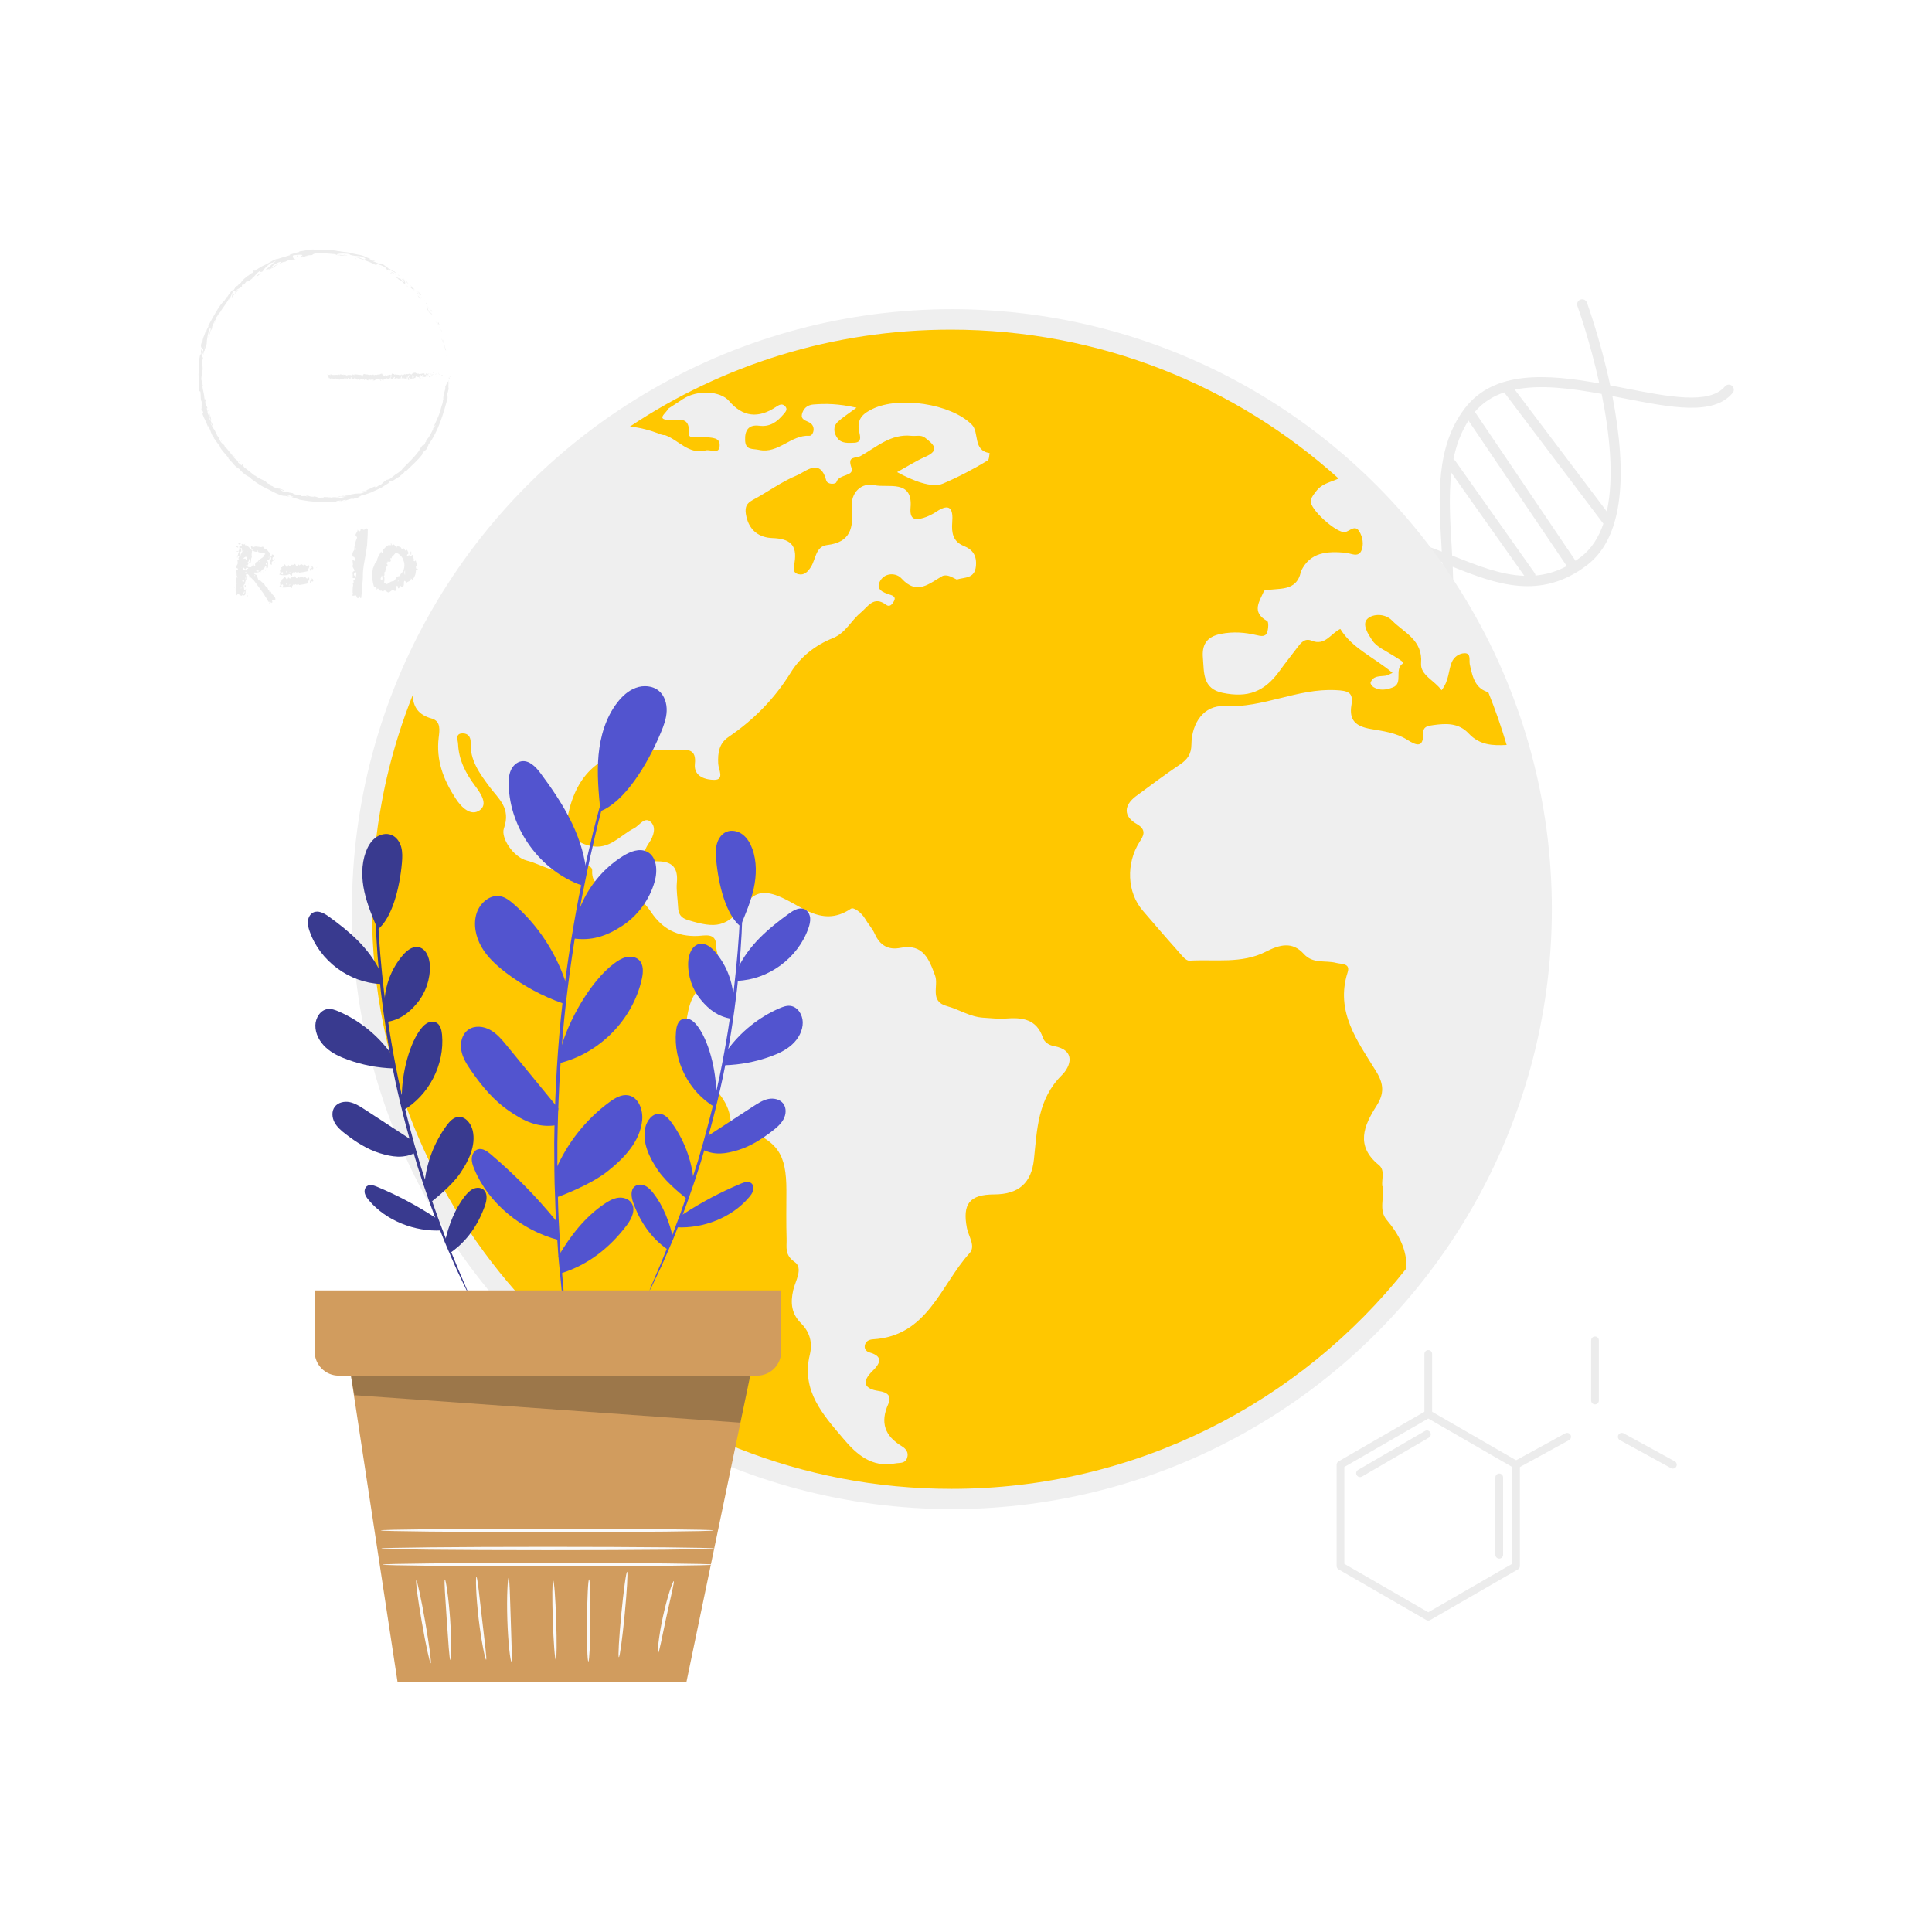 <?xml version="1.0" encoding="UTF-8"?><svg id="a" xmlns="http://www.w3.org/2000/svg" xmlns:xlink="http://www.w3.org/1999/xlink" viewBox="0 0 300 300"><defs><filter id="b" filterUnits="userSpaceOnUse"><feOffset dx="3" dy="3"/><feGaussianBlur result="c" stdDeviation="3"/><feFlood flood-color="#7c896f" flood-opacity=".75"/><feComposite in2="c" operator="in"/><feComposite in="SourceGraphic"/></filter></defs><g><path d="m155.96,138.48c.1,0,1.53-.01,3.66-.27.19,1.69.48,2.74.5,2.81.12.42.56.66.97.54.42-.12.66-.56.54-.97,0-.02-.28-1-.45-2.59,1.11-.17,2.34-.4,3.63-.72,6.34-1.57,10.99-4.46,13.45-8.35,2.24-3.55,2.32-7.92,2.15-12.27,1.55,0,3.11.06,4.62.11,3.9.14,7.41.27,9.99-.55,1.03-.32,1.9-.8,2.59-1.48.68-.67,1.22-1.41,1.65-2.2,0,0,0,0,0,0,0,0,0,0,0,0t0,0h0s.05-.1.08-.15c0,0,0-.02.01-.03,1.42-2.71,1.59-6.03,1.65-9.33.07.04.13.07.2.11,6.37,3.4,12.95,6.92,19.16,1.99,2.7-2.15,4.32-5.16,4.95-9.21.39-2.49.39-5.14.27-7.91,6.7,2.68,13.63,5.28,20.88-.28,4.88-3.74,6.33-11.77,4.33-23.88-.13-.79-.27-1.57-.42-2.35.56.11,1.12.22,1.68.33,7.51,1.47,14,2.75,16.99-.81.28-.33.24-.83-.09-1.11-.33-.28-.83-.24-1.11.1-2.4,2.85-8.76,1.6-15.49.28-.77-.15-1.54-.3-2.32-.45-1.52-7.11-3.59-12.78-3.61-12.85-.15-.41-.6-.62-1.01-.47-.41.15-.62.6-.47,1.01.05.13,1.93,5.34,3.4,12-8.07-1.44-16.36-2.08-20.92,3.92,0,0-.01.02-.02.02,0,0,0,.01-.01.02-4.46,5.93-4.01,13.63-3.57,21.08.02.36.04.72.06,1.08-5.84-2.27-11.86-4.04-18.07.08-5.59,3.7-6.2,9.41-6.34,14.73-5.26-2.7-10.63-4.75-15.81-1.46-1.37.87-2.37,1.91-3.11,3.08-2.24,3.55-2.02,8.29-1.8,12.91,0,.04,0,.08,0,.12-5.27.14-10.39,1.13-13.78,5.09-.74.87-1.39,1.76-1.95,2.65-1.81,2.86-2.74,5.75-3.18,8.26,0,0,0,.01,0,.02-.01.05-.02.1-.03.15h0c-.18,1.04-.27,2.01-.32,2.89-.04.89-.04,1.72,0,2.48-2.09.26-3.5.27-3.54.27-.28,0-.52.15-.66.37-.08.12-.12.27-.12.42,0,.43.36.78.79.78Zm92.74-77.31c1.22,6.01,1.99,12.9.8,18.25l-14.29-18.92c3.98-.82,8.78-.19,13.49.67Zm-19.69,2.79c1.24-1.46,2.79-2.43,4.56-3.03l15.4,20.39c-.72,2.12-1.84,3.89-3.46,5.14-.29.22-.58.43-.86.62l-15.63-23.12Zm-3.32,7.33c.43-2.14,1.16-4.15,2.33-5.98l15.27,22.59c-1.63.87-3.25,1.32-4.87,1.47,0-.15-.05-.29-.14-.42l-12.32-17.41c-.07-.1-.17-.18-.27-.24Zm-.3,13.16c-.22-3.72-.44-7.51-.03-11.05l11.33,16.01c-3.61-.12-7.21-1.56-10.93-3.04-.09-.04-.18-.07-.27-.11-.03-.6-.07-1.2-.1-1.81Zm-11.7.35c3.4-.05,6.79,1.17,10.29,2.55.22,4.63.18,8.97-1.42,12.45l-8.87-15Zm-6.26,1.75c1.52-.89,3.02-1.39,4.53-1.61.01.03.03.07.05.1l9.62,16.27s.03.05.05.08c-.61.92-1.37,1.75-2.3,2.49-.4.32-.8.6-1.21.84l-10.74-18.16Zm-3.47,4.2c-.13-.24-.36-.38-.62-.41.69-1.07,1.59-2.06,2.76-2.93l10.64,17.99c-1.51.57-3.06.68-4.64.46l-8.15-15.11Zm-1.32.86l7.45,13.81c-2.64-.76-5.36-2.21-8.14-3.7-.3-.16-.61-.32-.91-.49.07-3.35.23-6.73,1.61-9.63Zm-13,7.24c3.15.05,6.42,1.56,9.8,3.33-.05,3.03-.11,5.94-1.01,8.36l-8.79-11.69Zm-5.13,1.45c1.08-.69,2.18-1.1,3.29-1.3.02.04.04.08.07.12l9.79,13.02c-.32.53-.71,1.02-1.17,1.47-.39.39-.9.69-1.49.93l-11.66-13.36c.35-.31.74-.6,1.16-.87Zm5.35,14.9l-9.51-7.58c.24-1.99.79-3.79,1.92-5.29l11.04,12.66c-1.01.18-2.15.26-3.38.28-.02-.03-.05-.05-.08-.07Zm-9.54-.31c-.09-1.85-.17-3.66-.11-5.37l7.2,5.74c-.76-.02-1.55-.05-2.34-.08-1.55-.06-3.15-.11-4.74-.12,0-.06,0-.12,0-.18Zm-1.5,1.77c.08,1.97.1,3.94-.11,5.8l-10.64-3c2.91-2.08,6.77-2.68,10.75-2.8Zm-12.65,4.54c.16-.19.33-.37.5-.55.07.05.15.08.23.11l11.57,3.27c-.18.9-.44,1.77-.79,2.59l-13.65-2.45c.62-1.03,1.33-2.03,2.14-2.97Zm-2.9,4.36c.09.06.19.1.3.12l13.34,2.4c-.62.98-1.38,1.86-2.22,2.64-.06-.02-.12-.03-.19-.03l-12.96-.15c.37-1.75.95-3.41,1.73-4.97Zm-2.21,8.6c.04-.7.1-1.38.2-2.06l11.48.14c-3.65,2.45-8.23,3.61-11.69,4.16-.03-.69-.03-1.44.01-2.24Z" style="fill:#ececec;"/><path d="m219.51,144.95s-.09-.06-.14-.09c.05.02.1.05.14.09Z" style="fill:#ececec;"/></g><circle cx="147.81" cy="141.17" r="93.16" style="fill:#efefef; isolation:isolate;"/><path d="m239.57,139.56s0,0,0,0c0,0,0,0,0,0Z" style="fill:#005f65; filter:url(#b);"/><path d="m214.64,184.19c-.13-1.11.47-2.48-.54-3.29-3.65-2.96-2.33-6.1-.37-9.16,1.23-1.91,1.17-3.41-.05-5.39-2.87-4.67-6.38-9.23-4.42-15.37.46-1.44-.95-1.24-1.81-1.47-1.66-.43-3.57.2-4.99-1.38-1.79-1.98-3.74-1.46-5.91-.35-3.73,1.91-7.89,1.16-11.87,1.39-.59.03-1.29-.96-1.84-1.57-1.82-2.03-3.59-4.11-5.37-6.17-2.49-2.86-2.64-7.36-.52-10.7.54-.86,1.22-1.84-.44-2.78-2.09-1.18-2.02-2.89-.13-4.31,2.27-1.69,4.55-3.38,6.89-4.96,1.13-.77,1.71-1.6,1.73-3.06.03-3.37,1.95-6.15,5.15-5.98,5.97.33,11.31-2.78,17.24-2.48,1.95.09,2.8.35,2.46,2.31-.41,2.41.72,3.32,2.97,3.72,1.93.33,3.97.59,5.69,1.68,1.42.89,2.54,1.35,2.49-1.08-.01-1,.76-1.08,1.52-1.19,2.03-.29,3.98-.37,5.54,1.3,1.72,1.84,3.79,1.89,5.89,1.78-.82-2.79-1.78-5.52-2.85-8.19-1.7-.51-2.37-1.71-2.88-4.36-.12-.62.24-1.73-.83-1.7-.79.03-1.6.54-1.96,1.39-.55,1.3-.4,2.86-1.59,4.36-1.11-1.55-3.32-2.34-3.18-4.2.29-3.64-2.66-4.73-4.53-6.65-1.05-1.08-2.9-1.05-3.77-.27-.97.86.13,2.47.72,3.37.67,1.03,2.06,1.6,3.18,2.32.61.39,1.85,1.1,1.63,1.24-1.51.92.09,3.09-1.62,3.75-.98.38-2.02.55-2.99-.04-.23-.14-.52-.54-.46-.7.41-1.14,1.47-.94,2.38-1.08.29-.04.55-.23,1.03-.44-2.99-2.48-6.27-3.82-8.11-6.82-1.51.74-2.38,2.68-4.46,1.82-1.1-.45-1.71.4-2.3,1.18-.88,1.18-1.81,2.32-2.66,3.51-2.35,3.26-4.93,4.22-8.84,3.42-3.15-.64-2.88-3.17-3.07-5.39-.18-1.99.49-3.32,2.78-3.77,1.94-.38,3.73-.24,5.58.2.59.14,1.36.32,1.62-.45.18-.55.25-1.61-.01-1.75-2.52-1.4-1.16-3.07-.46-4.72,2.18-.49,5.05.33,5.72-3.02,1.43-2.99,4.06-3.1,6.85-2.87.86.07,2.02.81,2.52-.31.41-.92.22-2.14-.34-3.02-.67-1.06-1.48.01-2.21.13-1.29.21-5.6-3.65-5.31-4.92.13-.57.58-1.09.96-1.57.69-.86,1.71-1.16,2.69-1.54.24-.1.46-.19.68-.28-15.95-14.37-37.06-23.12-60.22-23.12-18.43,0-35.56,5.54-49.83,15.05,1.73.17,3.15.59,4.54,1.11.28.13.59.24.89.21h0c2.14.76,3.7,3.08,6.34,2.38.76-.2,2.15.74,2.17-.81.02-1.21-1.18-1.13-2.14-1.25-.94-.13-2.75.42-2.66-.57.21-2.6-1.4-2.09-2.77-2.09-2.58,0-.66-1.07-.45-1.74.79-.52,1.57-1.03,2.36-1.54,2.19-1.43,5.77-1.26,7.14.35q3.14,3.68,7.29.88c.5-.33.93-.55,1.37-.11.5.5.08.91-.26,1.31-.98,1.15-2.07,1.96-3.75,1.74-1.6-.21-2.25.67-2.18,2.26.06,1.57,1.11,1.27,2.15,1.49,3.02.66,4.94-2.36,7.85-2.19.57.04,1.15-1.57-.15-2.13-.79-.34-1.31-.58-.93-1.53.3-.77.91-1.13,1.68-1.2,1.92-.15,3.83-.14,6.7.5-1.39,1.03-2.19,1.53-2.87,2.16-.83.77-.68,1.76-.09,2.57.62.87,1.74.74,2.61.71,1.38-.05.81-1.3.71-1.95-.27-1.83.7-2.61,2.15-3.31,4.08-1.97,12.09-.84,15.38,2.44,1.22,1.22.12,4.02,2.78,4.43-.09.4-.06,1-.31,1.15-2.24,1.36-4.66,2.62-6.98,3.6-1.66.7-4.61-.44-7.08-1.8,1.62-.89,2.93-1.74,4.35-2.36,2.44-1.06,1.25-1.98,0-2.97-.66-.51-1.41-.22-2.11-.3-3.21-.35-5.39,1.72-7.89,3.12-.8.45-2.12-.09-1.44,1.83.49,1.38-1.92.93-2.33,2.22-.11.38-1.4.42-1.58-.24-.97-3.59-3.18-1.36-4.57-.79-2.4.99-4.54,2.59-6.85,3.82-1.2.64-1.24,1.43-.98,2.6.5,2.2,2.05,3.24,4.03,3.31,2.63.09,3.89.98,3.45,3.77-.09.59-.45,1.59.58,1.84.94.22,1.51-.4,1.99-1.18.74-1.2.7-3.14,2.49-3.35,3.64-.42,4.1-2.68,3.82-5.71-.23-2.48,1.56-4.05,3.55-3.58,2.02.47,5.97-.98,5.58,3.49-.15,1.81.64,2,2,1.59.69-.21,1.38-.55,1.98-.95,2.19-1.46,2.65-.4,2.49,1.65-.12,1.55.08,2.95,1.76,3.64,1.42.57,2.07,1.5,1.92,3.14-.19,2-1.76,1.7-2.97,2.09-.57-.25-1.11-.64-1.74-.64-.14,0-.28.02-.43.06-2.07,1.14-3.97,3.12-6.43.4-.78-.86-2.53-.95-3.3.39-.75,1.3.42,1.8,1.48,2.13.55.16,1.03.4.64,1.06-.25.42-.62.96-1.22.51-1.9-1.42-2.77.28-3.92,1.23-1.51,1.25-2.34,3.16-4.33,3.96-2.69,1.07-5.02,2.9-6.5,5.29-2.53,4.1-5.76,7.38-9.7,10.06-1.48,1.01-1.68,2.47-1.6,4.15.04.86,1.02,2.5-.6,2.51-1.2,0-3.23-.43-3.02-2.47.25-2.31-1.06-2.25-2.65-2.19-1.68.06-3.36,0-5.03.01-7.07.09-10.74,3.98-12.01,10.05-.54,2.58.95,4.32,3.48,4.86,2.97.64,4.57-1.64,6.74-2.73.86-.43,1.65-1.89,2.62-.99.89.83.44,2.2-.25,3.21-1.25,1.82-.96,2.88,1.37,2.9,2.28.01,3.14,1.07,2.93,3.31-.11,1.24.13,2.51.19,3.77.04,1.04.37,1.68,1.51,2.03,4.46,1.38,6,1.1,8.93-2.47,1.22-1.49,2.31-2.07,4.26-1.54,3.94,1.09,7.29,5.51,12.13,2.26.46-.31,1.67.64,2.19,1.52.47.82,1.14,1.53,1.52,2.38.8,1.8,2.12,2.55,4,2.17,3.53-.69,4.45,1.81,5.37,4.31.59,1.59-.93,3.99,1.84,4.74,1.91.52,3.62,1.69,5.66,1.8,1.15.06,2.32.22,3.46.13,2.57-.2,4.8.06,5.78,2.98.23.67.91,1.15,1.69,1.29,3.51.64,2.61,3.17,1.25,4.52-3.75,3.72-3.84,8.4-4.33,13.06-.39,3.68-2.36,5.45-6.18,5.46-3.82.01-4.95,1.47-4.23,5.22.24,1.29,1.4,2.81.42,3.89-4.52,4.98-6.49,12.89-15.02,13.39-.54.03-1.05.26-1.22.81-.18.58.11,1.05.68,1.22,2.28.64,1.61,1.79.47,2.9-1.77,1.73-1.21,2.78.96,3.09,1.39.2,2.05.77,1.51,2-1.3,2.89-.57,4.98,2.09,6.58.63.38,1.13.98.81,1.85-.33.88-1.12.69-1.83.82-3.64.7-6.02-1.42-8.04-3.82-3.16-3.72-6.57-7.45-5.23-13.04.45-1.86.03-3.51-1.35-4.89-1.47-1.47-1.69-3.1-1.22-5.16.32-1.41,1.61-3.41.21-4.38-1.56-1.08-1.21-2.27-1.24-3.53-.08-2.51-.03-5.03-.03-7.55,0-5.72-1.34-7.66-6.69-9.68-.76-.28-1.88-.25-1.98-1.27-.31-3.23-2.78-5.12-4.62-7.3-1.96-2.32-2.66-4.46-2.28-7.63.38-3.06.97-5.3,3.81-6.83,2.42-1.3.87-3.6.84-5.42-.03-1.98-1.83-1.43-2.91-1.4-3.12.11-5.41-1.1-7.14-3.65-1.45-2.14-3.35-3.62-6.07-4.03-1.32-.2-3.26.04-3.12-2.49.04-.89-1.64-.94-2.1-.65-2.94,1.88-5.48-.25-8.02-.88-2.15-.54-4.09-3.55-3.59-4.99,1.13-3.19-.82-4.58-2.21-6.45-1.54-2.07-3.07-4.13-2.95-6.87.04-.95-.47-1.46-1.24-1.45-1.23.01-.73,1.06-.71,1.67.11,2.46,1.17,4.52,2.64,6.48.84,1.12,2.09,2.88.67,3.82-1.32.87-2.72-.35-3.72-1.9-1.89-2.92-3.03-5.91-2.6-9.44.13-1.09.38-2.53-1.1-2.94-2.08-.57-2.89-1.85-2.93-3.65-1.66,4.16-3.01,8.47-4.04,12.9-.18.8-.36,1.61-.52,2.42-.09.44-.17.88-.25,1.32-.21,1.12-.4,2.25-.57,3.38-.02.15-.04.29-.06.44-.59,4.19-.9,8.46-.9,12.81,0,3.17.16,6.29.47,9.38,4.69,45.3,42.98,80.62,89.52,80.62,28.65,0,54.18-13.39,70.66-34.25.07-2.87-1.16-5.26-3.09-7.53-1.23-1.46-.37-3.45-.57-5.2Z" style="fill:#ffc700;"/><g><polygon points="54.01 210.43 61.73 261.17 106.59 261.17 117 211.16 54.01 210.43" style="fill:#d19c5e;"/><g><path d="m110.73,242.95c0,.15-11.49.26-25.67.26s-25.67-.12-25.67-.26,11.49-.26,25.67-.26,25.67.12,25.67.26Z" style="fill:#fafafa;"/><path d="m110.9,240.45c0,.15-11.57.26-25.84.26s-25.85-.12-25.85-.26,11.57-.26,25.85-.26,25.84.12,25.84.26Z" style="fill:#fafafa;"/><path d="m110.81,237.64c0,.15-11.57.26-25.84.26s-25.85-.12-25.85-.26,11.57-.26,25.85-.26,25.84.12,25.84.26Z" style="fill:#fafafa;"/><path d="m66.88,258.27c-.14.02-.76-2.84-1.38-6.39-.62-3.55-1-6.45-.86-6.48.14-.02.76,2.84,1.38,6.39.62,3.55,1,6.45.86,6.48Z" style="fill:#fafafa;"/><path d="m69.93,257.74c-.15,0-.32-2.79-.56-6.23-.23-3.44-.44-6.23-.29-6.25.14-.02.58,2.76.82,6.22.24,3.46.17,6.27.03,6.27Z" style="fill:#fafafa;"/><path d="m75.49,257.73c-.14.02-.75-2.83-1.17-6.39-.42-3.57-.48-6.48-.34-6.49.15,0,.45,2.88.86,6.43.41,3.55.79,6.43.64,6.45Z" style="fill:#fafafa;"/><path d="m79.4,258c-.14.01-.51-2.89-.62-6.49-.12-3.6.06-6.52.2-6.52.15,0,.21,2.92.33,6.5.11,3.59.24,6.5.1,6.51Z" style="fill:#fafafa;"/><path d="m86.31,257.74c-.15,0-.36-2.75-.47-6.16-.12-3.41-.09-6.18.05-6.18.15,0,.36,2.75.47,6.16.12,3.41.09,6.18-.05,6.18Z" style="fill:#fafafa;"/><path d="m91.36,258c-.15,0-.24-2.86-.21-6.38.03-3.52.17-6.37.32-6.37.15,0,.24,2.86.21,6.38-.03,3.52-.17,6.37-.32,6.37Z" style="fill:#fafafa;"/><path d="m96.09,257.33c-.14-.01.03-3,.38-6.66.36-3.67.76-6.63.91-6.61.14.01-.03,3-.38,6.66-.36,3.67-.76,6.63-.91,6.61Z" style="fill:#fafafa;"/><path d="m102.19,256.66c-.14-.02.08-2.58.76-5.67.67-3.09,1.53-5.51,1.67-5.47.14.04-.49,2.51-1.15,5.58-.67,3.07-1.12,5.58-1.27,5.55Z" style="fill:#fafafa;"/></g><g><path d="m97.88,110.31s0,.09-.05.25c-.06.19-.12.43-.21.72-.21.67-.49,1.58-.85,2.74-.38,1.18-.84,2.64-1.32,4.34-.48,1.7-1.08,3.62-1.62,5.78-.57,2.15-1.19,4.51-1.75,7.07-.62,2.54-1.15,5.29-1.73,8.17-1.08,5.78-2.06,12.18-2.75,18.93-.66,6.76-.96,13.23-1.05,19.11,0,2.94-.03,5.74.08,8.35.05,2.62.18,5.05.32,7.27.1,2.22.31,4.23.44,5.99.13,1.76.29,3.28.43,4.52.12,1.21.22,2.16.3,2.85.03.3.05.55.06.74.01.17.01.25,0,.26,0,0-.03-.08-.06-.25-.03-.2-.07-.44-.12-.74-.1-.69-.23-1.64-.39-2.84-.17-1.23-.37-2.75-.52-4.51-.17-1.76-.4-3.77-.52-5.99-.16-2.22-.32-4.66-.38-7.28-.13-2.62-.11-5.42-.13-8.37.06-5.9.35-12.38,1.01-19.16.69-6.77,1.69-13.18,2.8-18.97.6-2.89,1.14-5.64,1.78-8.18.58-2.56,1.22-4.91,1.81-7.06.56-2.16,1.18-4.08,1.7-5.77.5-1.7.99-3.14,1.4-4.32.4-1.15.72-2.05.95-2.71.1-.28.19-.51.26-.7.06-.16.1-.24.11-.23Z" style="fill:#5254cf;"/><path d="m89.78,141.73c1.21-3.62,3.72-6.8,6.97-8.81,1.11-.69,2.51-1.25,3.69-.68,1.57.76,1.69,2.96,1.22,4.63-.79,2.82-2.63,5.33-5.08,6.92-2.45,1.59-4.73,2.35-7.62,1.92" style="fill:#5254cf;"/><path d="m87.05,162.94c1.16-4.38,4.65-10.6,8.28-13.31.57-.43,1.19-.83,1.88-1,.7-.17,1.5-.06,2.01.43.74.71.67,1.9.45,2.91-1.39,6.39-6.71,11.75-13.09,13.18" style="fill:#5254cf;"/><path d="m86.3,181.62c1.79-4.16,4.7-7.83,8.35-10.5.86-.63,1.87-1.23,2.91-1.04,1.58.29,2.3,2.22,2.16,3.83-.29,3.3-2.81,5.95-5.42,8-2.8,2.21-7.73,3.97-7.73,3.97" style="fill:#5254cf;"/><path d="m86.72,195.04c1.83-3.12,4.11-6.06,7.11-8.09.65-.44,1.35-.85,2.13-.96.78-.11,1.65.15,2.09.8.71,1.05.03,2.46-.73,3.47-2.64,3.49-5.97,6.13-10.14,7.44" style="fill:#5254cf;"/><path d="m86.37,189.59c-3.06-3.75-6.47-7.22-10.16-10.35-.58-.49-1.31-1-2.02-.77-.56.18-.89.78-.93,1.37-.04.58.16,1.16.39,1.7,2.22,5.37,7.45,9.57,13.09,11.01" style="fill:#5254cf;"/><path d="m86.7,172.12c-2.66-3.24-5.32-6.49-7.98-9.73-.76-.93-1.54-1.87-2.59-2.46s-2.43-.73-3.41-.04c-.98.69-1.31,2.04-1.09,3.21.21,1.18.88,2.22,1.56,3.2,1.62,2.34,3.47,4.57,5.82,6.18,2.34,1.61,4.47,2.66,7.29,2.25" style="fill:#5254cf;"/><path d="m87.81,152.45c-1.55-4.64-4.35-8.85-8.03-12.06-.62-.54-1.29-1.07-2.09-1.22-1.6-.31-3.14,1.03-3.66,2.57-.58,1.74-.18,3.7.73,5.29.91,1.59,2.3,2.85,3.75,3.97,2.68,2.05,5.69,3.68,8.88,4.8" style="fill:#5254cf;"/><path d="m91,134.91c-.77-5.64-3.71-10.34-7.11-14.9-.72-.96-1.72-1.98-2.91-1.8-.76.12-1.37.73-1.67,1.43-.3.7-.34,1.49-.32,2.26.18,6.82,4.88,13.29,11.31,15.57" style="fill:#5254cf;"/><path d="m93.23,125.96c-.28-2.9-.56-5.82-.29-8.72.27-2.9,1.12-5.82,2.9-8.13.76-.99,1.72-1.88,2.9-2.31,1.18-.43,2.6-.33,3.56.47.89.74,1.26,1.97,1.22,3.13-.04,1.16-.45,2.27-.9,3.34-2.13,5.12-5.68,10.78-9.38,12.22" style="fill:#5254cf;"/></g><g><path d="m58.45,132.68s.03.25.04.72c0,.52.01,1.2.02,2.05,0,.89,0,1.98.05,3.24.04,1.26.05,2.7.15,4.28.14,3.17.45,6.95.93,11.12.52,4.17,1.23,8.73,2.21,13.48,1.01,4.74,2.19,9.21,3.39,13.23,1.24,4.01,2.47,7.59,3.62,10.55.54,1.49,1.11,2.81,1.58,3.99.46,1.17.9,2.17,1.25,2.99.33.78.6,1.41.8,1.88.18.43.26.66.25.67-.02,0-.13-.21-.34-.63-.23-.47-.52-1.08-.89-1.85-.39-.8-.85-1.79-1.34-2.95-.5-1.16-1.09-2.48-1.66-3.97-1.2-2.95-2.47-6.53-3.73-10.55-1.23-4.03-2.43-8.51-3.44-13.26-.99-4.76-1.68-9.34-2.18-13.53-.46-4.19-.73-7.97-.82-11.16-.08-1.59-.06-3.03-.08-4.3-.02-1.26,0-2.35.04-3.24.03-.85.06-1.53.08-2.05.02-.47.04-.71.06-.71Z" style="fill:#393a8f;"/><path d="m59.7,155.82c.04-2.73,1.07-5.43,2.85-7.5.61-.71,1.44-1.39,2.37-1.26,1.23.18,1.79,1.65,1.83,2.89.07,2.09-.64,4.19-1.97,5.8-1.33,1.61-2.71,2.61-4.77,2.95" style="fill:#393a8f;"/><path d="m62.41,170.85c-.15-3.23.88-8.22,2.77-10.85.3-.42.63-.82,1.07-1.09.44-.26,1.01-.36,1.46-.14.66.32.86,1.15.93,1.88.43,4.65-2.04,9.44-6.07,11.79" style="fill:#393a8f;"/><path d="m65.92,183.72c.32-3.22,1.52-6.34,3.43-8.95.45-.61,1.01-1.24,1.76-1.33,1.14-.15,2.05,1.02,2.3,2.14.51,2.31-.63,4.66-1.96,6.61-1.43,2.11-4.41,4.37-4.41,4.37" style="fill:#393a8f;"/><path d="m69.1,192.77c.58-2.52,1.5-5.01,3.1-7.04.35-.44.74-.87,1.25-1.11s1.15-.26,1.6.09c.71.56.55,1.67.25,2.52-1.05,2.94-2.74,5.46-5.3,7.25" style="fill:#393a8f;"/><path d="m67.68,189.13c-2.89-1.9-5.96-3.53-9.15-4.86-.5-.21-1.1-.4-1.54-.09-.34.24-.44.72-.34,1.13.1.41.36.75.63,1.07,2.67,3.18,7.14,4.91,11.28,4.68" style="fill:#393a8f;"/><path d="m64.14,177.17c-2.51-1.64-5.02-3.27-7.53-4.91-.72-.47-1.46-.94-2.29-1.12-.84-.17-1.81.03-2.33.71-.52.68-.45,1.67-.05,2.42.4.75,1.07,1.32,1.75,1.84,1.61,1.24,3.35,2.36,5.29,2.96,1.94.59,3.62.85,5.45-.04" style="fill:#393a8f;"/><path d="m60.67,163.54c-2.05-2.82-4.87-5.09-8.07-6.48-.54-.23-1.11-.45-1.69-.38-1.16.13-1.92,1.38-1.94,2.54-.02,1.31.67,2.56,1.63,3.44.96.89,2.18,1.45,3.41,1.89,2.27.82,4.67,1.28,7.08,1.35" style="fill:#393a8f;"/><path d="m59.06,150.91c-1.74-3.68-4.75-6.24-8.05-8.62-.7-.5-1.6-.98-2.37-.6-.49.24-.77.79-.83,1.33-.05.54.09,1.09.27,1.6,1.59,4.6,6.19,8,11.05,8.17" style="fill:#393a8f;"/><path d="m58.66,144.34c-.81-1.91-1.63-3.84-2.08-5.88s-.49-4.2.22-6.16c.31-.84.77-1.65,1.48-2.2.71-.55,1.7-.78,2.52-.44.77.31,1.28,1.07,1.5,1.87.22.8.18,1.64.11,2.47-.35,3.94-1.54,8.56-3.76,10.34" style="fill:#393a8f;"/></g><g><path d="m115.16,132.19s.04.24.06.71c.02.52.04,1.2.08,2.05.03.89.06,1.98.04,3.24-.01,1.26,0,2.71-.08,4.3-.09,3.18-.36,6.97-.82,11.16-.49,4.18-1.19,8.77-2.18,13.53-1.01,4.76-2.21,9.24-3.44,13.26-1.26,4.02-2.54,7.59-3.73,10.55-.56,1.49-1.16,2.8-1.66,3.97-.49,1.17-.95,2.15-1.34,2.95-.37.76-.67,1.38-.89,1.85-.21.42-.33.64-.34.63-.02,0,.07-.24.25-.67.2-.48.47-1.11.8-1.88.36-.81.79-1.81,1.25-2.99.47-1.17,1.04-2.49,1.58-3.99,1.15-2.96,2.38-6.54,3.62-10.55,1.2-4.02,2.38-8.49,3.39-13.23.98-4.75,1.69-9.31,2.21-13.48.48-4.17.79-7.94.93-11.12.1-1.59.11-3.02.15-4.29.05-1.26.05-2.35.05-3.24,0-.85.02-1.53.02-2.05.01-.47.03-.71.04-.72Z" style="fill:#5254cf;"/><path d="m113.91,155.32c-.04-2.73-1.07-5.43-2.85-7.5-.61-.71-1.44-1.39-2.37-1.26-1.23.18-1.79,1.65-1.83,2.89-.07,2.09.64,4.19,1.97,5.8,1.33,1.61,2.71,2.61,4.77,2.95" style="fill:#5254cf;"/><path d="m111.2,170.35c.15-3.23-.88-8.22-2.77-10.85-.3-.42-.63-.82-1.07-1.09-.44-.26-1.01-.36-1.46-.14-.66.32-.86,1.15-.93,1.88-.43,4.65,2.04,9.44,6.07,11.79" style="fill:#5254cf;"/><path d="m107.69,183.23c-.32-3.22-1.52-6.34-3.43-8.95-.45-.61-1.01-1.24-1.76-1.33-1.14-.15-2.05,1.02-2.3,2.14-.51,2.31.63,4.66,1.96,6.62,1.43,2.11,4.41,4.37,4.41,4.37" style="fill:#5254cf;"/><path d="m104.52,192.28c-.58-2.52-1.5-5.01-3.1-7.04-.35-.44-.74-.87-1.25-1.11-.51-.24-1.15-.26-1.6.09-.71.56-.55,1.67-.25,2.52,1.05,2.94,2.74,5.46,5.3,7.25" style="fill:#5254cf;"/><path d="m105.93,188.64c2.89-1.9,5.96-3.53,9.15-4.86.5-.21,1.1-.4,1.54-.09.34.24.44.72.34,1.13-.1.41-.36.75-.63,1.07-2.67,3.18-7.14,4.91-11.28,4.68" style="fill:#5254cf;"/><path d="m109.47,176.68c2.51-1.64,5.02-3.27,7.53-4.91.72-.47,1.46-.94,2.29-1.12.84-.17,1.81.03,2.33.71.52.68.45,1.67.05,2.42-.4.75-1.07,1.32-1.75,1.84-1.61,1.24-3.35,2.36-5.29,2.96-1.94.59-3.62.85-5.45-.04" style="fill:#5254cf;"/><path d="m112.95,163.05c2.05-2.82,4.87-5.09,8.07-6.48.54-.23,1.11-.45,1.69-.38,1.16.13,1.92,1.38,1.94,2.54.02,1.31-.67,2.56-1.63,3.44-.96.89-2.18,1.45-3.41,1.89-2.27.82-4.67,1.28-7.08,1.35" style="fill:#5254cf;"/><path d="m114.55,150.42c1.74-3.68,4.75-6.24,8.05-8.62.7-.5,1.6-.98,2.37-.6.49.24.77.79.83,1.33.05.54-.09,1.09-.27,1.6-1.59,4.6-6.19,8-11.05,8.17" style="fill:#5254cf;"/><path d="m114.96,143.84c.81-1.92,1.63-3.84,2.08-5.88.44-2.03.49-4.2-.22-6.16-.31-.84-.77-1.65-1.48-2.2-.71-.55-1.7-.78-2.52-.44-.77.31-1.28,1.07-1.5,1.87-.22.8-.18,1.64-.11,2.47.35,3.94,1.54,8.56,3.76,10.34" style="fill:#5254cf;"/></g><path d="m48.86,200.38v9.49c0,2.06,1.67,3.74,3.74,3.74h64.96c2.06,0,3.74-1.67,3.74-3.74v-9.49H48.86Z" style="fill:#d19c5e;"/><g style="isolation:isolate; opacity:.3;"><polygon points="54.49 213.61 55.03 216.64 114.97 220.91 116.49 213.61 54.49 213.61" style="fill:#1d1d1b;"/></g></g><g><g><path d="m69.82,58.39c0,.18.07.12.09.14-.03-.31-.11-.14-.09-.14Z" style="fill:#ececec;"/><polygon points="69.39 55.42 69.43 55.47 69.29 55.05 69.39 55.42" style="fill:#ececec;"/><path d="m68.77,52.71c-.05.29.27.97.35,1.46v.09s.15.2.15.2c-.17-.58-.42-1.32-.5-1.74Z" style="fill:#ececec;"/><path d="m68.52,51.21c-.01.11-.15-.29.11.34,0-.03,0-.04-.01-.06-.02-.06-.05-.14-.1-.27Z" style="fill:#ececec;"/><path d="m68.61,51.48c.11.28-.03-.2,0,0h0Z" style="fill:#ececec;"/><path d="m68.05,50.23l.21.33c0-.09-.15-.4-.08-.3-.2-.35-.19-.27-.13-.04Z" style="fill:#ececec;"/><path d="m67.81,49.94l.1.17s-.02-.09-.1-.17Z" style="fill:#ececec;"/><path d="m68.13,50.48l-.22-.37c0,.06-.03.08.1.17-.05-.02.02.05.12.2Z" style="fill:#ececec;"/><path d="m68.22,50.71c.08.21.15.48-.03.13.28.69.34.55.03-.13Z" style="fill:#ececec;"/><path d="m68.6,52.61c.02.09.04.19.05.28l.1.23c-.04-.12-.11-.55-.16-.51Z" style="fill:#ececec;"/><path d="m66.95,48.06s0,.15,0,.19l.18.23c-.06-.14-.19-.39-.17-.42Z" style="fill:#ececec;"/><path d="m66.94,48.25l-.26-.34c.2.33.25.38.26.34Z" style="fill:#ececec;"/><polygon points="67.65 49.94 68.05 50.53 67.59 49.81 67.65 49.94" style="fill:#ececec;"/><polygon points="66.01 46.69 66.21 46.85 65.87 46.55 66.01 46.69" style="fill:#ececec;"/><path d="m65.33,45.83c.16.1-.1-.24.05-.12-.21-.22-.41-.38-.6-.52.18.17.35.36.55.64Z" style="fill:#ececec;"/><path d="m64.48,44.94c.09.08.19.16.3.25-.1-.09-.19-.17-.3-.25Z" style="fill:#ececec;"/><path d="m66.28,47.29s0-.11-.14-.32l.04.18s.07.09.1.14Z" style="fill:#ececec;"/><path d="m66.18,47.16h0c-.11-.15-.18-.26-.22-.3.03.04.09.13.22.3Z" style="fill:#ececec;"/><path d="m66.31,47.32l-.03-.03s0,.03.03.03Z" style="fill:#ececec;"/><path d="m67.2,48.91c-.17-.2-.48-.62-.27-.15.14.13.02-.14.27.15Z" style="fill:#ececec;"/><path d="m66.35,47.54c.09.12.15.26.23.39.01-.02,0-.1.08,0-.1-.13-.19-.26-.3-.39Z" style="fill:#ececec;"/><polygon points="66.2 47.38 66.35 47.54 66.26 47.41 66.2 47.38" style="fill:#ececec;"/><path d="m64.96,45.57c-.16-.12-.31-.28-.47-.46.17.2.34.41.51.6.04.01.15.07-.04-.14Z" style="fill:#ececec;"/><path d="m65.57,46.33l-.03-.03s.02.04.03.03Z" style="fill:#ececec;"/><polygon points="62.75 43.45 62.77 43.49 62.78 43.49 62.75 43.45" style="fill:#ececec;"/><path d="m65.02,45.75c.12.15.21.23.31.3-.1-.11-.21-.22-.33-.34-.02,0-.03,0,.02.04Z" style="fill:#ececec;"/><path d="m63.99,44.48c.07.08.14.17.21.27-.05-.1-.17-.26-.21-.27Z" style="fill:#ececec;"/><path d="m65.52,46.23l.02.02c-.03-.06-.03-.05-.02-.02Z" style="fill:#ececec;"/><path d="m65.52,46.23c-.07-.07-.13-.13-.19-.18.08.09.15.17.22.25-.01-.02-.02-.05-.02-.07Z" style="fill:#ececec;"/><path d="m61.87,43.4c.06-.03.54.2.8.56.35.25.3-.11.1-.47-.03.02-.04.02-.43-.21.12.11.7.71.38.51-.46-.37-.36-.32-.56-.53.14.21-.68-.35-.65-.17l.44.27s-.17-.06-.07.04Z" style="fill:#ececec;"/><path d="m63.4,44.07l.14.12c-.15-.15-.24-.27-.41-.5-.25-.18-.32-.21-.35-.2l.67.62-.05-.03Z" style="fill:#ececec;"/><path d="m64.15,44.76c-.14-.06-.51-.32-.36-.09.39.37.31.23.55.44-.6-.64.2.16-.2-.34.13.12.23.23.33.34-.1-.12-.19-.24-.28-.36v.02s.01,0,.01,0h0s.02.05,0,.01h-.01s-.03-.02-.05-.02c-.16-.2-.01-.04.05,0,0,0,.01,0,.02,0h0c-.2-.22-.45-.39-.67-.58.13.14.31.28.61.57Z" style="fill:#ececec;"/><path d="m66.54,48.45s0-.03,0-.03c-.04-.04-.05-.06,0,.03Z" style="fill:#ececec;"/><path d="m66.4,48.12s.09.08.19.26c.07.16-.03.02-.05.04.08.09.27.34.1-.01l-.04-.05c-.16-.31-.31-.75-.27-.7,0,.13,0,.23.07.47Z" style="fill:#ececec;"/><path d="m65.34,46.38c-.15-.19-.33-.36-.5-.53l.2.32.02-.04c.25.33.22.23.28.25Z" style="fill:#ececec;"/><path d="m62.71,43.37h.12c-.13-.07-.27-.11-.41-.17l.28.17Z" style="fill:#ececec;"/><polygon points="61.94 42.8 62.01 42.77 61.78 42.65 61.94 42.8" style="fill:#ececec;"/><path d="m34.06,68.09l.12.17c-.06-.08-.09-.13-.12-.17Z" style="fill:#ececec;"/><path d="m33.35,66.77l-.05-.02c.05.05.07.07.05.02Z" style="fill:#ececec;"/><path d="m39.87,41.84c-.3.11-.66.21-.59.25h.13c.18-.11.33-.19.46-.25Z" style="fill:#ececec;"/><path d="m31.39,54.76l.04-.08c0-.08-.01-.15-.02-.22,0,.09-.02.19-.02.3Z" style="fill:#ececec;"/><path d="m31.67,55.03l-.11.39c.03-.09.07-.21.11-.39Z" style="fill:#ececec;"/><path d="m39.63,73.95c.08.03.16.05.24.07-.31-.21-.19-.09-.24-.07Z" style="fill:#ececec;"/><path d="m52.99,39.13c-.26-.07-.48-.12-.66-.15.32.09.57.2.66.15Z" style="fill:#ececec;"/><path d="m33.03,67.98c.08.11.12.15.14.13-.08-.11-.13-.17-.14-.13Z" style="fill:#ececec;"/><path d="m51.54,38.93c.05,0,.09.02.14.03.2,0,.4-.01.64.03-.24-.07-.51-.09-.78-.05Z" style="fill:#ececec;"/><path d="m65.75,69.02l.04-.05s-.02.01-.04.05Z" style="fill:#ececec;"/><path d="m69.54,61.13c-.01.09-.03.23-.05.37.02-.06.03-.17.05-.37Z" style="fill:#ececec;"/><path d="m58.67,40.78c.19.08.03,0,0,0h0Z" style="fill:#ececec;"/><path d="m59.42,41.48s-.08-.02-.09,0c.02,0,.05,0,.09,0Z" style="fill:#ececec;"/><path d="m49.54,39.38h-.02c.06.01.05.01.02,0Z" style="fill:#ececec;"/><path d="m58.93,40.95c-.07-.04-.14-.09-.22-.13.04.02.11.06.22.13Z" style="fill:#ececec;"/><path d="m58.91,40.9c.06.03.11.06.16.08.03,0,.01-.02-.16-.08Z" style="fill:#ececec;"/><path d="m58.41,40.67c.11.05.2.1.29.15-.03-.02-.05-.03-.04-.03-.05-.03-.13-.06-.26-.12Z" style="fill:#ececec;"/><path d="m52.68,77.31s.03,0,.04,0c.19-.06.11-.04-.04,0Z" style="fill:#ececec;"/><polygon points="36.4 45.73 36.41 45.71 36.39 45.73 36.4 45.73" style="fill:#ececec;"/><path d="m35.97,46.28c.13-.28.25-.4.42-.55l-.32.02-.1.53Z" style="fill:#ececec;"/><path d="m36.18,70.96l-.28-.41c.48.36.73.7.5.3-.1.05-.45-.27-.74-.65-.29-.37-.57-.75-.69-.7l-.15-.29c.05.08.07.08.13.15-.28-.56-.42-.28-.81-.99-.13-.25-.2-.44-.08-.29l-.38-.51c-.09-.16-.03-.14.06.02-.17-.27-.29-.57-.44-.85h0c-.09-.1-.28-.36-.37-.49-.07-.23.08.1.08.03-.09-.15-.2-.3-.28-.46-.02-.22.19.16.36.49,0-.54-.26-.37-.49-1.42l.2.46c.02-.35-.16-.7-.27-1.25,0,.13.18,1.12-.07.61-.04-.16-.11-.36-.25-.64.08-.03-.01-.31-.11-.68h.12c-.13-.39-.18-.35-.29-.57-.1-.45-.04-.55.02-.67-.09-.72-.06.52-.21-.33-.03-.61-.2-1.02-.3-1.74.02-.43.07.07.1-.09l-.11-.37c0-.09.03-.06.04-.05-.05-.32-.11-.02-.17-.52-.06-.07-.05-.33,0-.65.06-.32.12-.69.07-1.01.04-.15.07.08.11.03-.05-.86-.05-.73-.06-1.44l.16-.58c-.15.42-.17-.15-.17-.66-.06.15-.12.28-.15.36.02-.27.04-.54.09-.8.04-.09.06,0,.07.13,0-.05,0-.1,0-.15.11-.27.14-.11.15.1l-.14.26c.04.21.09.4.16.37,0-.05,0-.15,0-.26.01.05.02.09.04.07.02-.02,0-.11,0-.24l.17-.15-.04-.05.33-.97c.01-.18.02-.37.04-.55.03-.18.06-.37.09-.57.08-.39.16-.85.37-1.41-.04.3.11.12.21.17-.23.25-.27.87-.5,1.42.12-.29.15-.21.14-.13l.27-1.05c.07.06.14-.19.3-.42-.26.12.24-.77.38-1.19.06,0,.07.13-.17.6.38-.46.12-.8.54-1.23-.07.11-.11.17-.11.23.11-.29.54-.91.49-.73l-.07.11c.11-.18.26-.42.41-.66.16-.24.35-.48.51-.72.33-.46.57-.88.56-.97.02,0,.06.2.06.26.2-.5.43-.99.66-1.5,0,.19.58.02.15.6.16-.13.32-.33.61-.65-.12.08-.39.11-.26-.04.49-.25.33-.19.89-.54-.17.12-.14-.19.12-.41-.02.06.15.13.08.23.16-.24.32-.48.51-.69-.14.15.08.15.26.09-.09.02.57-.42.74-.57l-.31.17c.76-.55.6-.76,1.41-1.25-.08.1-.11.36.31.14.07-.09.2-.35.44-.59.23-.24.54-.52.91-.74l.17-.02c.19-.11.37-.23.57-.32-.33.28-1.19,1.08-1.66,1.45.33-.12.12.02.59-.21.19-.03-.22.2-.35.27l1.1-.49s.15-.17.35-.3c.21-.11.42-.21.38-.25-.41.17-.78.43-1.16.65-.1-.07.53-.69,1.38-.94.22-.03-.08.26-.05.29.09-.08.74-.36.83-.36l-.32.19c.46-.13.69-.43,1.28-.45.2-.04.61,0,.63-.08-.34-.05-.52-.44-.33-.6.07-.02,1.07-.14,1.32-.08.35.06-.45.33-.15.37,0-.03.18-.1.25-.13.21,0-.07.11.38.03.06-.13.92-.13.2-.13.44-.09.47-.07,1-.11-.18-.07.45-.29.91-.35-.03.03.08.07.13.08.23,0,.44-.01.63-.02.19,0,.37.03.54.05.35.03.69.06,1.12.09.08.03.49.09.31.13.12,0,.24-.03.5,0,.49.18-.59-.07-.21.11.04-.06.69,0,1.07.02-.1-.12-.86-.15-1.24-.17.01-.15.69-.21,1.61-.14.72.09.29.16.42.16.66.18.95.19,1.22.2.27.01.52.02,1.03.27.39.25-.04.19.03.29-.28-.08-.49-.18-.67-.26-.19-.07-.36-.14-.55-.18l.46.17c-.19-.02-.58-.09-.78-.17.35.14,2.19.66,3.1,1.19.18.05.48.16.36.06l-.3-.13c-.24-.2.61.17.24-.04.42.16.94.25,1.45.64l.05.16s-.32-.27-.49-.33c.25.09.75.63,1.07.65l-.34-.29c.41.2.97.36,1.39.74-.14-.24-.11-.07-.36-.41.21.31-1.23-.76-.84-.33-.28-.33-.56-.45-.99-.79,0,.04.14.14-.28-.08-.02,0-.08,0-.11-.02-.01,0-.02-.01-.03-.02l.02.02s-.02,0,0,0c.09.06.17.12.19.15-.25-.03-.92-.36-1.17-.43-.24-.14.12.01,0-.09-.12-.04-.24-.07-.37-.09,0-.09-.65-.38-.01-.2l-.56-.21c-.32-.16-.76-.35-1.06-.41-.27-.09-.71-.09-.46-.09l-.92-.19v-.02c-.45-.14-.93-.15-1.41-.22-.49-.05-.98-.16-1.51-.23-.31,0-.63.01-1.15-.04l-.1-.07c-.4,0-1.2-.02-1.37.05-.22-.07-.71-.1-1.23,0-.52.09-1.06.2-1.41.24v.09c-.49.08-.93.25-1.5.42l.06.07c-.49.16-1.28.35-2.04.63.04-.05.24-.11.38-.14-.24.04-.49.12-.72.2-.23.1-.45.24-.67.36-.43.26-.87.49-1.28.66-.17.14-.32.21-.46.28.02-.01.03-.02.04-.03-.02.01-.05.03-.08.05-.09.04-.19.08-.28.12.09-.03.17-.06.24-.1-.14.09-.36.23-.56.38l-.14-.02s-.03.02-.05.03c-.23.1-.15.14,0,.12-.1.07-.18.16-.24.23-.24,0-.5.43-.81.48-.05.08-.29.28-.53.49-.22.23-.42.46-.42.56-.02,0-.08.03.02-.06-.22.17-.44.35-.59.55h-.16c-.12.17-.23.35-.33.54-.3.23-.43.32-.24-.02-.5.75-.46.57-.86,1.22l-.03-.07c-.16.22-.34.62-.49.72-.52.37-1.7,2.46-2.42,3.85.16-.09.06.06-.06.25-.1.2-.23.45-.17.5-.08.07-.18.26-.13,0-.22.77-.51,1.1-.5,1.68-.07.08-.03-.19-.07-.11,0,.07-.02.26-.07.33-.05.07-.01-.12,0-.25-.2.8-.07.91.05,1-.18.38-.2.59-.15.89-.07.13-.15.36-.09-.14-.05.28-.34,1.7-.21,1.74-.03.09-.03.39-.02.47-.04.63-.05.69-.07,1.31l.03-.17c.11.25.03.52.07,1.02h-.01c-.02,1.14.04.48.05,1.62l.08-.07c.2.08.04,1.01.22,1.65v-.24c.12.34,0,1.03.06,1.39,0,.08-.06-.12-.1-.22.13.96.14.09.34.77-.02.14-.2-.12-.07.35.05.24.64,1.25.8,1.89-.02-.15-.04-.29.14-.01.24.44.42,1.32.78,1.64.02.06.02.09.02.1.23.31.7,1.04.89,1.19-.04.46,1.52,1.84,1.35,1.96l.81.87h-.04c.51.56.78.67,1.01.8.12.13,0,.06-.01.07.77.8.91.82,1.72,1.27l.03.13c.21.13,1.26,1.01,2.27,1.43-.01,0-.04,0-.13-.02.58.21,1.2.62,1.78.87.59.25,1.1.44,1.35.37.26.08.53.1.79.15-1-.28.19-.1-.21-.25.39.08.99.35.5.25l-.07-.04c-.22.11,1.23.39,1.18.47,2.01.39,4.03.51,5.95.34-.08-.03-.16-.06-.23-.1.22-.02.44-.06.66-.09.18,0,.25.07-.23.13.26.04.79-.18.79-.21.94-.09-.34.2-.05.16l.39-.07h-.09c.3-.12.33-.13.88-.28.36-.06.2.03.34,0,0,0,.05,0,.21-.05l.82-.2h-.36c.35-.15.77-.22.36-.22.3,0,1.04-.26,1.75-.52.7-.3,1.34-.65,1.51-.69.45-.27.86-.58,1.42-.89-.15.06-.29.02.19-.26-.03.15.22.06.49-.13.28-.19.61-.43.85-.49-.19.07.12-.17.4-.4.28-.23.5-.49.22-.33.35-.29.08.05.37-.14.76-.79,1.8-1.63,2.61-2.73-.01-.04-.19.12-.05-.14l.56-.48c.14-.23.02-.29.36-.65-.06.04-.14.11-.06-.05,1.59-2.16,2.36-4.88,3.05-7.48-.12.35-.08.11-.04-.17-.04.18-.08-.02-.12.01.09-.37.2-.73.27-1.1-.11-.22.05-1.21-.05-1.33v.36c-.11-.48-.33.64-.49.56.16.54-.4,1.32-.29,2.2-.06.18-.03-.17-.08-.08.05.23-.01.48-.16.94v-.06c-.3,1.32-.58,1.85-1.21,3.22l.13-.07c-.15.29-.21.34-.29.47-.05.39.4-.82.38-.46-.17.16-.42.68-.67,1.18-.25.5-.57.94-.72,1.02-.26.43.16-.07-.1.35l-.11.08v.15c-.18.28-.36.36-.4.35.05-.06.12-.19.17-.26-.3.3-.7.97-.8,1.07l.31-.36c-.74,1.16-1.98,2.28-2.9,3.23l.1-.04c-.73.71-.67.46-1.52,1.16l.03-.03c-.15.18-.4.34-.66.49.21-.18-.5.2-.21-.04-.9.63-.42.35-.99.82h-.18c-.2.17-.2.21-.7.47.39-.25-.36.06.07-.23-.28.09-.51.19-.71.3-.2.09-.38.17-.54.24-.32.15-.57.26-.86.25-.44.36.98-.25.71-.11.26-.03-.37.28-.72.39-.35.14-.68-.04-1.57.2.09-.02.09-.04.18-.06-.35.03-.64.26-1.08.24-.22.14-.55.08-.6.23l.84-.16c-.47.11-.9.34-1.71.38.06-.04.29-.11.45-.16-.24-.01-.44.11-.69.08.06-.12,1.03-.18,1.52-.36-.26-.02-.95.25-.72.06-.17.12-.4.15-.66.18-.26,0-.56,0-.87.09l.04-.09c-.1.02-.3.07-.49.08l.33-.13c-.51.12-.98-.01-1.46,0,1.02.04.23.12.66.18-1.27.08-.72-.24-2.12-.28.19.01.71.09.41.12-.27-.02-.62-.1-.77-.18-.92-.12.13.11-.27.1-.3-.15-.46-.03-.87-.06v-.08c-1.02-.26-.3.12-1.23-.17h.42s-.49-.11-.49-.11l.12-.07c-.54-.08-.71-.1-1.2-.31.1.1-.11.12-.56-.04-.29-.16.2-.01-.44-.23.16,0,.34,0,.59.17.04-.02.16,0,.2-.02-.3-.17-.81-.31-1.04-.39.09.03.19.08.24.11-.32-.06-.63-.16-.94-.27-.12-.1,0-.07.11-.04-.18-.08-.32-.1-.58-.22.1-.03.11-.1.49.04l-.86-.33s-.38-.28-.26-.25c-.41-.3-1.15-.52-1.68-.94-.04-.01-.1-.04-.22-.12-.49-.41-.93-.76-1.53-1.22l-.23-.38c-.46-.38.32.51-.44-.12-.54-.44-.12-.25-.27-.45-.28-.21-.78-.57-1.13-1.12.16.14.26.28.4.42Zm-3.72-6.23c.07.13.21.37.2.49-.15-.12-.15-.25-.2-.49Zm-.64-11c0,.11-.05.27-.13.44.03-.13.07-.28.13-.44Zm24.78-13.73h-.02c-.3-.15-.19-.09.02,0Zm.63.27c.07.01.07,0,.05-.02-.05,0-.2-.05-.36-.11.04.04.12.08.31.13Zm-2.35,37.21h-.13c.28-.09.21-.04.13,0Z" style="fill:#ececec;"/><path d="m31.64,54.99s-.04.05-.05.05c0,.06.02.06.05-.05Z" style="fill:#ececec;"/><path d="m39.58,73.93h.02s.02.02.03.01h-.04Z" style="fill:#ececec;"/><path d="m46.94,39.98c-.14,0-.21,0-.27,0,0,.02.06.03.27,0Z" style="fill:#ececec;"/><path d="m60.54,41.76l-.39-.21c.18.11.24.16.32.23,0-.02-.05-.09.06-.02Z" style="fill:#ececec;"/><path d="m63.22,44.46c.05.03.1.09.15.12v-.04c-.19-.18-.35-.28-.15-.08Z" style="fill:#ececec;"/><path d="m60.73,42.21c-.01.09.25.18.49.36l-.04-.03c.13-.03-.15-.2-.45-.33Z" style="fill:#ececec;"/><path d="m61.28,42.61c.08.05.15.11.23.17.05-.01-.09-.08-.23-.17Z" style="fill:#ececec;"/><path d="m58.05,40.55c.12.08.12-.04.18.02.19-.02-.93-.31-.18-.02Z" style="fill:#ececec;"/><polygon points="60.81 42.53 60.77 42.4 60.58 42.38 60.81 42.53" style="fill:#ececec;"/><path d="m58.78,41.3l.42.23s.06,0,.13.03c-.27-.13-.55-.29-.55-.26Z" style="fill:#ececec;"/><path d="m59.33,41.56c.14.07.26.15.34.18-.07-.04-.23-.14-.34-.18Z" style="fill:#ececec;"/><polygon points="60.23 42.22 60.12 42.13 59.84 41.95 60.23 42.22" style="fill:#ececec;"/><path d="m53.89,39.61l-.52-.05c-.06.02.08.06.28.08.13,0,.32.02.25-.03Z" style="fill:#ececec;"/><path d="m55.37,40.22c-.13-.05-.14-.07-.2-.12l-.04.1.25.02Z" style="fill:#ececec;"/><path d="m53.9,39.88c-.06.02-.76-.03-.11.07.06-.03.57.05.11-.07Z" style="fill:#ececec;"/><polygon points="46.09 39.83 46.22 39.79 46.17 39.62 46.09 39.83" style="fill:#ececec;"/><path d="m39.96,42.87c.54-.28.06-.17.56-.41.1-.11-.41.2-.3.09-.29.23-.47.31-.26.32Z" style="fill:#ececec;"/><path d="m40.22,42.55s.09-.08.15-.12c-.09.07-.12.1-.15.12Z" style="fill:#ececec;"/><polygon points="69.77 59.65 69.83 59.25 69.76 59.51 69.77 59.65" style="fill:#ececec;"/><path d="m69.68,58.87l.12-.09-.09-.24c0,.09,0,.27-.03.34Z" style="fill:#ececec;"/><path d="m32.35,63.63l-.03-.02c-.01.07,0,.15.05.33v-.31Z" style="fill:#ececec;"/><polygon points="34.41 68.45 34.36 68.37 34.36 68.57 34.41 68.45" style="fill:#ececec;"/><path d="m37.27,71.79c-.14-.12-.29-.26-.41-.4.27.28.36.52.41.4Z" style="fill:#ececec;"/></g><g><path d="m69.37,58.1s.02-.07.02-.08c-.05.02-.02.1-.02.08Z" style="fill:#ececec;"/><polygon points="68.92 58.27 68.93 58.24 68.86 58.31 68.92 58.27" style="fill:#ececec;"/><path d="m68.5,58.26c.04.13.15-.02.23.02v.03s.05-.1.05-.1c-.09.02-.21.08-.28.05Z" style="fill:#ececec;"/><path d="m68.27,57.99s-.05.04.05.02c0,0,0,0,0-.01,0,0-.02,0-.04,0Z" style="fill:#ececec;"/><path d="m68.31,57.99s-.03-.04,0,0h0Z" style="fill:#ececec;"/><path d="m68.11,58.02l.06-.04s-.06-.04-.05-.06c-.06.02-.05.05-.01.1Z" style="fill:#ececec;"/><path d="m68.05,58.11l.03-.02s-.01-.02-.03.02Z" style="fill:#ececec;"/><path d="m68.15,58.06l-.06.04s0,.06.03-.01c0,.04,0,0,.04-.03Z" style="fill:#ececec;"/><path d="m68.18,58.08s.08.04.02.09c.11-.02.1-.11-.02-.09Z" style="fill:#ececec;"/><path d="m68.47,58.4l.04.04.04-.04s-.08-.03-.08,0Z" style="fill:#ececec;"/><path d="m67.74,57.96s.02.07.02.11l.04-.03s-.06-.04-.07-.08Z" style="fill:#ececec;"/><path d="m67.77,58.06l-.06.05c.06,0,.07-.02.06-.05Z" style="fill:#ececec;"/><polygon points="68.04 58.25 68.15 58.16 68.02 58.26 68.04 58.25" style="fill:#ececec;"/><polygon points="67.49 57.95 67.53 57.89 67.46 57.98 67.49 57.95" style="fill:#ececec;"/><path d="m67.33,57.96c.03-.05-.04-.09,0-.12-.04,0-.08.05-.12.09.04-.02.08-.02.13.03Z" style="fill:#ececec;"/><path d="m67.14,58s.04-.03.06-.06c-.02.01-.04.03-.06.06Z" style="fill:#ececec;"/><path d="m67.59,58.1s-.01-.06-.05-.08l.03.08s.02,0,.03,0Z" style="fill:#ececec;"/><path d="m67.56,58.1h0s-.05,0-.06,0c0,0,.02,0,.06,0Z" style="fill:#ececec;"/><path d="m67.6,58.1s0,0,0,0c0,0,0,.01,0,0Z" style="fill:#ececec;"/><path d="m67.87,58.19s-.12.09-.04.15c.03-.05-.02-.09.04-.15Z" style="fill:#ececec;"/><path d="m67.63,58.19l.07.02s-.01-.05,0-.07l-.07.05Z" style="fill:#ececec;"/><polygon points="67.59 58.21 67.63 58.19 67.6 58.18 67.59 58.21" style="fill:#ececec;"/><path d="m67.26,58.07s-.06.04-.1.04c.04.01.08.02.12.02,0-.02.02-.07-.02-.06Z" style="fill:#ececec;"/><path d="m67.41,58.09s0,0,0,0c0,0,0,0,0,0Z" style="fill:#ececec;"/><path d="m66.8,58.11s0,0,0,.01c0,0,0,0,0-.01h0Z" style="fill:#ececec;"/><path d="m67.29,58.14s.05,0,.06-.03c-.02,0-.05.01-.07.01,0,.01,0,.02,0,.01Z" style="fill:#ececec;"/><path d="m67.04,58.03s.03.03.05.04c-.02-.02-.05-.06-.05-.04Z" style="fill:#ececec;"/><path d="m67.39,58.07s0,0,0,0c0-.02,0,0,0,0Z" style="fill:#ececec;"/><path d="m67.39,58.07s-.03.03-.04.05c.02,0,.03-.01.05-.03,0,0,0-.01,0-.02Z" style="fill:#ececec;"/><path d="m66.69,58.59c0-.07.08-.14.15-.06.07-.05.02-.28-.04-.41,0,.03,0,.06-.07.1.02.04.15.09.09.15-.09.04-.07-.02-.12-.06.04.09-.11.13-.1.26l.08-.05s-.03.05,0,.07Z" style="fill:#ececec;"/><path d="m66.94,58.13h.03s-.05-.05-.1-.1c-.05.03-.06.06-.06.08h.14s0,.02,0,.02Z" style="fill:#ececec;"/><path d="m67.09,58.12c-.02.08-.09.11-.05.19.08,0,.06-.06.11-.1-.13.02.04-.04-.06-.09.03-.01.05-.02.07-.02-.02,0-.05-.02-.07-.03,0,0,0,0,0,0h0s0,0,0,0c0,0,0,.02,0,0,0,0,0,0,0,0,0,.01,0,.02,0,.03-.04-.02,0-.02,0-.03,0,0,0,0,0-.01,0,0,0,0,0,0l-.13.04s.06,0,.13,0Z" style="fill:#ececec;"/><path d="m67.76,58.5s0-.01,0-.02c0,0-.01.02,0,.02Z" style="fill:#ececec;"/><path d="m67.7,58.46s.02-.04.05-.03c.03.02,0,.04,0,.06.02-.02.07-.05,0-.09h0c-.05-.02-.12-.11-.11-.12.02.07.03.12.07.19Z" style="fill:#ececec;"/><path d="m67.39,58.31l-.11.04.06.07v-.04c.06.02.05-.03.05-.06Z" style="fill:#ececec;"/><polygon points="66.79 58.07 66.8 57.99 66.74 58.1 66.79 58.07" style="fill:#ececec;"/><polygon points="66.64 58.08 66.65 58.01 66.61 58.05 66.64 58.08" style="fill:#ececec;"/><path d="m58.51,58.95l-.03.02s.03-.01.03-.02Z" style="fill:#ececec;"/><path d="m58.75,58.96v-.03s0,.03,0,.03Z" style="fill:#ececec;"/><path d="m63.1,58.09c-.05-.07-.1-.17-.09-.09v.08s.07,0,.09.01Z" style="fill:#ececec;"/><path d="m60.68,58.55s0,.02.01.02c.01-.03.02-.05.03-.07-.01.02-.03.03-.05.05Z" style="fill:#ececec;"/><path d="m60.65,58.87l-.06-.05s.03.03.06.05Z" style="fill:#ececec;"/><path d="m57.22,59.03l-.04.08c.06,0,.03-.04.04-.08Z" style="fill:#ececec;"/><path d="m65.17,58.11s-.07-.04-.1-.05c.05.04.09.11.1.05Z" style="fill:#ececec;"/><path d="m58.6,58.13s-.03.03-.03.05c.02-.01.03-.03.03-.05Z" style="fill:#ececec;"/><path d="m64.95,58.06s.01.01.02.02c.03-.01.06-.02.1-.02-.04-.03-.08-.05-.12,0Z" style="fill:#ececec;"/><path d="m52.55,58.97s0,0-.01,0c0,.01,0,.01.01,0Z" style="fill:#ececec;"/><path d="m51.19,58.19s.04,0,.06,0c-.01,0-.03,0-.06,0Z" style="fill:#ececec;"/><path d="m66.06,58.05s0,0,0,0h0Z" style="fill:#ececec;"/><path d="m66.21,58.35s-.01.02-.01.04c0-.02,0-.03.01-.04Z" style="fill:#ececec;"/><path d="m64.64,58.54s0,0,0,0c0,.02,0,.01,0,0Z" style="fill:#ececec;"/><path d="m66.11,58.08s-.02-.02-.04-.02c0,0,.02.01.04.02Z" style="fill:#ececec;"/><path d="m66.1,58.04s.02,0,.03,0c0-.01,0-.02-.03,0Z" style="fill:#ececec;"/><path d="m66.02,58.05s.03,0,.05,0c0,0,0,0,0-.01,0,0-.02,0-.04,0Z" style="fill:#ececec;"/><path d="m55.05,58.76s0,0,0,0c-.03.03-.02.03,0,0Z" style="fill:#ececec;"/><polygon points="62.31 58.89 62.31 58.88 62.31 58.88 62.31 58.89" style="fill:#ececec;"/><path d="m62.2,58.94c.05-.1.07-.08.11-.06l-.04-.22-.07.29Z" style="fill:#ececec;"/><path d="m57.95,58.97l.08.07c-.09.11-.16.07-.09.17.01-.24.3-.02.31-.27l.05.05s-.02.01-.03,0c.1.12.07-.17.2-.14.04.02.08.05.05.08l.1-.06s.02.05,0,.04l.15-.02h0s.07-.09.09-.11c.04.03-.02.03,0,.06l.08-.06c.03.06-.04.12-.09.11.08.24.07-.06.24.08l-.08.03c.05.14.11.09.2.17-.02-.04-.18-.22-.09-.28.03.02.06.03.11-.02,0,.09.05.06.11.06v.11c.06-.03.06-.09.09-.14.07.01.09.1.1.17.12.02-.08-.14.06-.16.1.04.16,0,.28-.07.07.04-.01.07.01.1l.06-.09s0,.03,0,.04c.05-.04,0-.11.08-.14.02-.13.16.18.26.04.02.03-.01.07,0,.11.13-.09.11-.07.22-.19l.09.07c-.07-.09.02-.19.1-.27-.02-.04-.05-.08-.06-.09l.12-.06s0,.06-.02.11c0,0,.02-.02.02-.03.04.04.02.11-.01.17-.01-.02-.03-.05-.04-.07-.03.07-.06.15-.05.21,0-.01.02-.02.04-.03,0,.02-.01.04,0,.05,0,.01.02-.01.04-.04l.03.13v-.05s.17.08.17.08c.11-.13.21-.32.4-.37-.05.09,0,.15-.01.26-.05-.12-.14.05-.24.03.05.01.04.06.03.08l.17-.11c0,.09.04.07.08.1-.03-.18.13-.12.19-.17,0,.06-.01.12-.1.11.09.13.12-.21.21-.1-.02,0-.03,0-.04.02.05-.05.16-.01.14.04h-.02c.14.02.41,0,.43-.15,0,.02-.02.18-.03.21l.24-.51c-.02.13.06.44-.05.51.03.02.07.04.14,0-.02-.02-.05-.19-.02-.2.08.14.06.08.16.2-.03-.03,0-.23.06-.23,0,.03,0,.2-.01.22l.13-.2s0,.17.02.23c-.01-.04.11,0,.15-.02l-.06-.05c.15.03.14-.28.29-.27-.02.04-.04.25.03.28.03-.1.15-.49.28-.57l.02.06.1-.07c-.06.15-.23.48-.33.6.05.05.02.07.1.06.03.05-.04.08-.07.09l.19.04c0-.12.15-.12.14-.22l-.21.12c0-.12.12-.34.26-.32.03.05-.03.21-.02.25.02-.04.13-.08.14-.05l-.06.06c.08.05.12-.16.21-.04.03,0,.09.15.1.08-.05-.14-.06-.56-.03-.66.01,0,.16.13.2.2.05.11-.08.25-.03.35,0-.03.03-.07.04-.09.03.03-.01.1.06.09.01-.12.15.01.03-.1.07-.03.07.02.16.02-.03-.08.07-.27.14-.3,0,.03.01.07.02.09.14.01.22.07.35.07.01.03.08.06.05.12.02-.02.04-.06.08-.07.08.1-.09.02-.03.14,0-.07.11-.1.17-.14-.02-.11-.14-.02-.19.02,0-.15.1-.31.24-.38.11-.04.05.1.07.08.21.03.18-.26.35-.15.07.1,0,.19.02.26-.09.04-.14-.06-.2-.06l.08.05s-.09.06-.12.03c.06.09.35.02.51.1.03-.03.08-.07.05-.1h-.05c-.05-.06.1-.09.03-.13.07-.05.14-.14.24-.1l.02.11s-.06-.07-.09-.03c.04-.05.15.15.19,0l-.07-.08c.07-.05.15-.17.24-.14-.04-.11-.02.01-.08-.11.05.16-.22,0-.13.16-.06-.15-.11-.06-.19-.19,0,.04.03.07-.04.05,0,.01-.01.02-.02.03,0,0,0,0,0,0,0,0,0,0,0,0,0,0,0,0,0,0,.02.02.03.03.04.05-.04.08-.15.08-.19.12-.04-.02.02-.04,0-.08l-.06.06c0-.08-.11-.13-.01-.18h-.09c-.05-.05-.13-.07-.17-.03-.04-.02-.11.09-.07.03l-.14.05v-.02c-.14,0-.29.13-.45-.01-.05.02-.1.04-.17.02l-.02-.07c-.06.02-.18-.07-.21,0-.06-.19-.29-.04-.4-.07v.09c-.08,0-.15.02-.24.06v.08c-.07.07-.19-.06-.32-.05,0-.03.04-.02.06,0-.15-.18-.31.13-.44,0-.03.03-.06.02-.08,0,0,0,0,0,0,0,0,0,0,0-.01,0-.01-.01-.03-.03-.05-.04.01.02.03.04.04.04-.03,0-.06.01-.1.03l-.02-.09s0,0,0,0c-.04-.03-.03.04-.01.11-.02.01-.04.03-.05.05-.03-.14-.1.05-.14-.1-.03.07-.19.05-.21.21,0-.02-.01-.03,0-.03-.04-.02-.09-.03-.12,0l-.02-.11-.09.15c-.06-.07-.08-.1-.02-.19-.14.13-.11.05-.23.18v-.07s-.1.1-.13.04c-.09-.13-.46-.02-.69-.14.05.21-.11-.09-.12.07-.01-.05-.05-.08,0-.12-.12.05-.18-.08-.26.06-.01-.05.03-.07.01-.1,0,.01-.04.04-.05.01-.01-.03.02-.04.04-.06-.12,0-.14.16-.14.3-.06-.07-.09-.06-.14.04-.02-.05-.06-.09.02-.11-.04,0-.26-.07-.27.05-.01-.03-.06,0-.07,0-.1,0-.11-.02-.2,0l.03.02c-.04.14-.08.03-.16.05h0c-.18-.11-.08.03-.25-.08v.09c0,.18-.14-.11-.24-.04l.04.05c-.05.06-.15-.25-.21-.27-.01-.02.02-.03.04-.04-.14-.11-.02.11-.13.14-.02-.06.03-.15-.05-.16-.04-.05-.21.2-.31.08.02.05.04.09,0,.13-.08.02-.21-.18-.28-.03,0-.01-.01-.02-.01-.04-.06.04-.19.06-.23.14-.05-.29-.36.14-.36-.13h-.18s0-.01,0-.01c-.11-.02-.16.05-.2.11-.03-.02,0-.04,0-.06-.17-.05-.18-.04-.33.09v-.09c-.05.05-.26-.14-.42-.04,0,0,0-.03.02-.04-.19.1-.44-.24-.51.08l-.12.08c.16.02-.02.14.04.19-.06.02-.16-.1-.08-.11v.02c.04-.17-.18-.06-.18-.17-.31,0-.62-.08-.91-.09l.03.13h-.1s-.04-.11.04-.1c-.04-.07-.12.06-.12.09-.14-.05.06-.15.01-.15h-.06s.01.02.01.02c-.05.05-.05.11-.14.1-.06-.03-.03-.08-.05-.09,0,0,0-.01-.03,0h-.13s.05.09.05.09c-.06.05-.12,0-.06.11-.09-.18-.48-.06-.53-.12-.08.07-.16.07-.26.06.02.02.04.14-.05.12.03-.24-.15-.1-.22-.27.06.11-.24.03-.14.19-.07-.02,0-.09-.06-.15-.17.09-.37-.06-.57-.03,0,.03.03.08-.01.13l-.11-.16s-.04.18-.11.07c.01.03.03.07,0,.08-.4-.15-.83.12-1.24-.16.06.06.02.07-.02.07.03.01,0,.08,0,.12l-.17-.12c-.03.12-.18,0-.2.12l.05-.02c-.07.13.1.29.09.47.08-.15.21.22.35,0,.03.03-.02.05,0,.09.03-.07.07-.09.15-.06v.02c.2-.02.29.05.53.1l-.02-.08c.05.01.06.04.09.06.06-.13-.14,0-.09-.15.07.17.36,0,.41.2.08,0-.02-.1.06-.1l.02.05.02-.07c.05.01.08.08.08.12-.01,0-.04.01-.05.02.07.06.19-.02.21,0l-.08-.03c.21-.05.48.02.68-.09l-.02-.04c.16-.07.13.04.3,0h0s.08-.05.13-.05c-.04.05.08.09.03.14.17-.08.08-.06.2-.21l.03.07c.04-.06.04-.09.13-.11-.07.06.06.1-.02.18.18.14.27-.15.35.07.08-.18-.16-.1-.11-.14-.04-.06.07-.14.13-.12.06,0,.1.23.25.23-.01,0-.02.01-.03.01.05.05.11-.06.17.01.04-.11.09,0,.1-.13l-.13.03c.08-.04.15-.2.27-.12,0,.03-.05.07-.07.09.04.04.07-.03.11.02-.01.14-.16.03-.24.14.04.06.15-.1.11.05.06-.19.14.02.24-.12v.08s.04-.05.07-.05l-.05.11c.08-.09.15.08.23.03-.16,0-.04-.1-.1-.16.2-.11.11.22.34.18-.03.01-.11-.05-.07-.09.04.02.1.05.12.09.15-.02-.02-.09.04-.14.05.1.07-.04.14-.07v.09c.17.05.05-.18.2-.11l-.06.12.08-.03-.02.1c.09-.07.11-.05.2-.03-.02-.06.01-.16.09-.16.05.05-.03.08.08.07-.02.05-.05.12-.1.04,0,.03-.02.05-.03.08.05.06.14.01.18.01-.01,0-.03,0-.04-.02l.15-.12s0,.06-.01.08c.03,0,.05-.05.1-.06-.01.07,0,.14-.07.17l.15-.08s.07.08.06.11c.08.04.2-.14.31-.08,0-.01.02-.03.04-.04.1.02.19.1.31,0l.07.13c.09-.03-.09-.16.06-.2.11-.04.04.11.08.14.05-.06.15-.19.25-.09-.03.02-.06,0-.09.01Zm1.15-.06s-.07.07-.08.02c.03-.1.05-.05.08-.02Zm1.75-.21s-.04.01-.07-.02c.02,0,.04,0,.07.02Zm4.88-.6s0,0,0,0c-.05-.03-.03-.02,0,0Zm.1.04s0-.02,0-.04c0,.02-.03.02-.06.02,0,.02.02.04.05.02Zm-11.11.03l.02.02s-.03,0-.02-.02Z" style="fill:#ececec;"/><path d="m60.65,58.83s0-.03,0-.05c0,.01,0,.03,0,.05Z" style="fill:#ececec;"/><path d="m57.23,59.02s0,0,0,0c0,0,0,.01,0,.02h0Z" style="fill:#ececec;"/><path d="m64.23,58.88s-.03-.03-.04-.04c0,.02,0,.04.04.04Z" style="fill:#ececec;"/><path d="m66.38,58.01l-.07.02s.04.01.06.03c0-.02-.01-.05,0-.05Z" style="fill:#ececec;"/><path d="m66.96,58.54s.02,0,.03-.01v-.04s-.07.03-.03.05Z" style="fill:#ececec;"/><path d="m66.44,58.29c0,.07.05.05.09.03,0,0,0,0,0,0,.01-.1-.04-.07-.09-.03Z" style="fill:#ececec;"/><path d="m66.55,58.32s.03,0,.04,0c0-.04-.02,0-.04,0Z" style="fill:#ececec;"/><path d="m65.96,58.1s.01-.09.03-.06c.02-.09-.15.11-.03.06Z" style="fill:#ececec;"/><polygon points="66.48 58.53 66.46 58.44 66.44 58.51 66.48 58.53" style="fill:#ececec;"/><path d="m66.11,58.46l.07.02s0-.02.02-.03c-.05,0-.1-.02-.09,0Z" style="fill:#ececec;"/><path d="m66.21,58.46s.05,0,.06-.01c-.01,0-.04,0-.06.01Z" style="fill:#ececec;"/><polygon points="66.38 58.56 66.36 58.54 66.3 58.53 66.38 58.56" style="fill:#ececec;"/><path d="m65.32,58.45l-.08.03s.01.05.04.04c.02-.02.05-.03.04-.06Z" style="fill:#ececec;"/><path d="m65.56,58.69s-.02-.04-.04-.07v.11s.04-.04.04-.04Z" style="fill:#ececec;"/><path d="m65.32,58.72s-.12.09-.01.08c0-.03.09-.06.01-.08Z" style="fill:#ececec;"/><polygon points="64.11 58.58 64.13 58.58 64.12 58.39 64.11 58.58" style="fill:#ececec;"/><path d="m63.03,59.01c.1.04.02-.11.11-.06.02-.04-.07-.04-.05-.08-.06.05-.09.02-.06.14Z" style="fill:#ececec;"/><path d="m63.09,58.87s.02-.02.03-.03c-.02.01-.02.02-.03.03Z" style="fill:#ececec;"/><polygon points="50.96 58.09 50.9 58.06 50.94 58.12 50.96 58.09" style="fill:#ececec;"/><path d="m50.84,58.23v-.12s-.05.1-.05.1c.01,0,.04-.02.05.01Z" style="fill:#ececec;"/><path d="m59.27,59.15v-.03s-.02-.03-.05-.04l.05.06Z" style="fill:#ececec;"/><polygon points="58.43 59.06 58.45 59.07 58.42 58.96 58.43 59.06" style="fill:#ececec;"/><path d="m57.73,59.2s.06-.02.09-.01c-.06.02-.1-.12-.09.01Z" style="fill:#ececec;"/></g><g><path d="m36.46,91.26h-.06v-.04h.06v.04Zm6.32,1.76c-.02.11-.06.16-.13.17l-.13-.04-.14-.04c-.06,0-.11.05-.14.15.02.04.03.1.05.18,0,.08-.02.15-.06.19-.04-.05-.09-.08-.16-.09h-.09c-.05.03-.08.1-.08.2h-.03s-.06-.07-.06-.12c0-.04.01-.06.04-.08l.05-.04s-.06-.05-.13-.07h-.13c-.02-.17-.12-.37-.3-.6-.18-.24-.29-.42-.33-.55l-1.61-2.18c-.07-.02-.15-.09-.25-.23-.1-.13-.2-.21-.31-.22l-.13.03.02-.12c0-.1-.03-.18-.1-.26-.07-.08-.16-.15-.28-.21-.11.04-.16.11-.16.22,0,.05.01.08.04.11.05.07.08.16.08.27l-.02.15c0,.07,0,.11-.02.14l-.1-.04s-.07.03-.1.08c.05.05.08.1.08.15,0,.04-.02.09-.05.16-.04.07-.05.13-.05.17l.03.12c-.09.05-.15.11-.19.18-.04.07-.06.14-.06.21l.04.23.04.26c0,.07-.01.13-.04.18.07.02.14-.01.19-.09.05-.07.1-.12.15-.14-.02.05-.04.12-.06.21-.02.09-.02.21-.02.36,0,.3-.11.45-.32.45,0-.02-.02-.07-.09-.15-.09.12-.17.18-.25.18-.04,0-.11-.04-.21-.11-.1-.07-.19-.11-.26-.13-.04,0-.1.02-.17.05-.01.05-.02.08-.04.09l-.04.04c-.07-.02-.11-.08-.12-.18l.02-.23s-.01-.09-.04-.12c0-.07,0-.12-.02-.15v-.12c0-.06,0-.13,0-.21,0-.08.02-.17.04-.25l.11-.54c-.06-.13-.09-.26-.09-.38l.03-.27.03-.25v-.11c.05.05.1.07.15.06.02-.02.03-.03.04-.05,0-.01.01-.03.02-.04,0-.02-.01-.03-.02-.04,0-.01-.04-.04-.08-.08s-.07-.09-.07-.13l-.05-.91.06.1s.04.01.1,0c.05-.02.08-.06.09-.13,0-.06-.02-.11-.05-.16-.14,0-.21-.07-.21-.22l.03-.15.08-.14.09-.16.03-.21-.03-.24-.04-.22.25-.06s-.07-.08-.07-.15c0-.06.02-.13.07-.21.03-.04.05-.07.06-.09,0-.02.02-.04.02-.06,0-.05-.07-.07-.2-.07-.05.04-.08.09-.09.16,0,.11-.02.19-.05.21l-.03-.13c0-.05.03-.14.09-.25.06-.11.09-.21.1-.29l-.03-.13.08-.05.07-.07s-.01-.09-.09-.16c-.04.08-.08.12-.14.13l-.12-.04v-.09c.05,0,.09.01.11.04.11-.02.19-.07.23-.16.04-.09.06-.2.06-.34v-.2s-.03-.04-.05-.11h.07s.05,0,.05,0h.13s.13.03.13.03c.06,0,.1,0,.13-.02l-.09-.14-.03-.11s.03-.07.08-.11c.04.05.11.09.22.1.11,0,.19-.03.23-.1h.04l-.07.15s.05.06.07.07c.19-.02.39.1.62.36.23.26.39.4.47.42l.06-.13c-.08-.04-.14-.09-.19-.15-.04-.06-.06-.14-.06-.23v-.09s.11-.04.11-.04c.01,0,.03.02.05.03.02.01.04.04.06.07.05.05.11.07.17.06.05-.04.12-.06.2-.08l.18-.03c.07,0,.2.02.37.05l.35.05c.08,0,.14,0,.2-.02.05-.01.1-.04.14-.07l.23.28c.06.07.13.13.22.17l.11-.03c.05,0,.12.08.21.23.09.14.16.22.22.24.06.04.1.15.12.32,0,.16.04.24.13.24.04,0,.09-.02.16-.05v-.16c.16,0,.26.05.29.16.03.1.07.19.1.25l-.09-.04s-.08.02-.13.06l-.07.11v.19c0,.1.04.17.12.21l.07-.04.06-.05v-.11c0-.07.02-.12.06-.14l.02.13c0,.11-.08.2-.23.27-.15.07-.23.16-.23.26,0,.07,0,.11.02.14l.02.2s-.09-.04-.12-.05c-.03-.02-.07-.02-.11,0l-.08-.1-.02-.13c0-.07.04-.18.11-.35.07-.17.11-.3.11-.38,0-.1-.03-.19-.09-.25-.04.02-.1.11-.17.28-.05.16-.12.24-.2.24-.05,0-.11-.03-.19-.09l-.06.09c.07,0,.12.06.15.15l.11.29-.04.25v.25c0,.11,0,.19-.03.24-.02.04-.09.08-.2.11-.02-.02-.03-.07-.04-.14v-.13s-.05-.06-.13-.1l-.15.27c-.07.16-.18.24-.31.27l-.11.09c-.05.04-.08.07-.08.1.02.04.03.06.05.07l-.49.17c-.07.02-.13.03-.19.04-.05.01-.11.02-.18.02l-.22-.03-.1.09c0,.11.08.19.25.25.16.04.25.1.25.17,0,.05-.02.11-.05.18.07.03.13.13.17.31.04.18.09.27.15.27.05,0,.11-.03.19-.09.02.1.14.24.37.41.23.17.35.32.38.46l.25.24-.05.04c.13-.02.21.05.24.19.04.15.1.24.21.27v.19l.27.02c.02.16.14.34.36.55.22.2.33.4.33.59Zm-5.79-8.1c0,.07-.01.11-.04.12l-.12-.06c-.05-.05-.1-.07-.13-.05-.03-.02-.04-.04-.04-.06l.08-.09c.05-.03.1-.02.14.04.04.06.08.09.11.11Zm.4-.55s-.02.09-.05.13c-.03.04-.07.06-.12.06-.04,0-.08-.01-.11-.04l-.1-.04c0-.06.02-.11.05-.14.03-.03.08-.05.13-.05.08,0,.14.03.2.08Zm.21,1.09s-.03-.08-.05-.21c0-.11-.03-.17-.08-.18l-.13.05c.08.11.13.24.13.38v.1c-.12.05-.17.12-.17.21l.05.21.06.2-.03.1s.08,0,.08,0c0,0,.02-.01.02-.02l-.04-.09s-.02-.09,0-.13c0-.08.03-.16.09-.25.06-.09.1-.16.11-.22,0-.04-.02-.09-.06-.15Zm-.09,5.83l-.08-.07-.04.15h.07s.03-.07.05-.08Zm.04-3.2h-.04v.08l.04-.08Zm.36,2.17c0-.13-.05-.2-.14-.21-.1,0-.14.07-.14.21.08.04.15.06.21.07.04-.02.07-.05.08-.07Zm-.12-4.14s-.06-.03-.13-.04l.1.18s.02-.06.04-.13Zm0,.85v-.11c-.07,0-.12-.01-.13-.04v.15h.13Zm.81,1.2l-.08.04s-.08-.01-.11-.04l-.06-.12-.28.37-.22-.3-.07.16-.03.13s.07.09.13.13l.22.03h.12c0-.08.06-.14.17-.2.12-.05.18-.12.2-.21Zm-.58,3.72l-.11-.07-.15.45c.05-.02.1-.06.15-.13l.11-.25Zm.33-4.87v-.3c0-.17-.06-.26-.17-.26-.07,0-.15.03-.23.1-.08.07-.13.13-.15.21h.12l.13-.04c.05,0,.1.05.15.15.05.1.1.14.15.14Zm-.44-1.09v-.07h-.09v.07h.09Zm0,4.56h-.09v.09l.09-.09Zm0-4.96l-.05-.04v.09l.05-.04Zm.2,5.7s-.07-.06-.09-.12c-.02-.06-.03-.14-.02-.22l.04-.05h.07s0,.07.03.14l.04.13s-.02.07-.07.12Zm.12-1.4v-.1l-.06-.04s-.07.01-.1.04c-.01.03,0,.06,0,.09h.15Zm.05-1.06l-.13.05s-.05.03-.07.06c.01.01.03.02.04.03.02,0,.03.01.04.02l.07-.08.05-.08Zm0-.96h-.12v.12h.05l.07-.12Zm.15,4.26s0,.05-.02.06l-.1-.06s.02-.02.03-.03c.01,0,.03-.02.03-.02.03.02.05.04.05.05Zm0-6.41v-.04s-.03-.03-.05-.03c-.01,0-.02,0-.03-.01v.09h.07Zm-.04,1.67c.11,0,.17.07.17.22,0,.04-.02.08-.05.13h-.05l-.04.3s.09.02.13.06c.04.04.08.05.11.02l.16.04c.11,0,.2-.04.28-.13l.26-.39c.02.07.03.12.05.15.01.04.02.09.02.16.07.02.14,0,.2-.03l-.02-.24c.02-.13.07-.22.13-.3.06-.07.16-.11.3-.11.05-.15.22-.31.49-.48.27-.16.42-.3.44-.42.02-.12.06-.18.13-.2.07,0,.1-.04.09-.11-.1-.08-.28-.14-.57-.17-.13,0-.24-.01-.33-.04-.1-.03-.18-.07-.24-.12-.04-.02-.04-.05,0-.11.03-.05.03-.09-.01-.11l-.13.2-.15.04c-.08,0-.2-.04-.36-.11l-.25-.11-.05.34-.03.34c0,.13.01.25.04.37-.09.11-.13.27-.13.47s-.04.36-.12.46c-.07,0-.14-.03-.2-.09,0-.04.03-.07.1-.12l.04-.16c0-.07-.01-.13-.04-.18l-.05-.15s-.05.11-.08.29c-.02.16-.09.25-.2.28Zm.13,5.15s-.02.07-.09.13c-.04,0-.05-.04-.03-.09.01-.03.02-.05.04-.07,0,0,.01,0,.02,0l.06.04Zm-.05-2.95v-.07l.05.05-.05.02Zm.15,1.2h-.06v-.06l.06.06Zm.99-1.27v-.12s-.02-.06-.05-.06c-.02.01-.04.04-.05.07,0,.04.03.07.09.11Zm.67-.78l-.15-.07-.18-.04c-.08,0-.15.03-.19.09.05.05.12.08.22.08h.13s.16-.06.16-.06Zm.08-1.51h-.14v.11l.14-.11Zm.06,2.11s-.08,0-.1-.04v-.12h.1v.15Zm.16-.39h-.06v-.05h.06v.05Zm.34-.02l-.05-.1h.05v.1Zm.4-.45l-.15.26v-.13c0-.06.02-.1.07-.13h.08Zm.16-.89s-.1-.07-.2-.06v.2h.15c0-.07.02-.12.04-.13Zm.33-1.07l-.09.03s-.03.04-.04.09l.12-.03s.04-.04.02-.09Zm.87.88h-.07v-.05h.07v.05Z" style="fill:#ececec;"/><path d="m45.23,89.38l-.27-.24-.32.13-.2.04-.31.02-.4-.03c-.09-.01-.15-.02-.19-.04-.04-.01-.11-.04-.21-.09.07-.03.13-.07.16-.12.02-.04.03-.09.04-.15l-.03-.18-.02-.14c0-.07.02-.13.06-.16.04-.04.1-.06.19-.08l-.08-.23c-.02-.06-.02-.12,0-.18v.13s.02.03.03.04c.01.01.05,0,.1-.02l.22-.2c.14-.12.21-.21.22-.27l-.04-.07.41.62.18-.43.25.21.37-.3c0,.05.01.09.04.12l.41-.21c0,.07.05.17.16.3l.08.02s.1-.03.17-.1c.07-.07.12-.11.17-.12,0,.05.01.09.04.12.07.02.13,0,.18-.08.04-.07.08-.1.11-.1.04,0,.08.02.13.06l.14.08c.06.04.12.06.17.07.05,0,.1-.04.14-.13.04,0,.09.03.17.12.08.09.14.14.17.15.04,0,.09-.06.14-.17v-.04c.05-.01.1,0,.13.04l.07.11.02.07v.04c0,.07-.03.14-.09.24-.06.09-.09.17-.1.24,0,.05.02.11.06.18-.17.05-.39.11-.67.16l-.79.12c-.02-.07-.06-.11-.12-.12l-.13.05-.14.04s-.08-.03-.13-.1l-.21.12-.02-.04-.05-.07c-.06.01-.11.05-.16.13l-.13.2c0,.06,0,.11,0,.16,0,.04-.02.08-.04.09h-.13Zm0,1.91l-.27-.24-.32.13-.2.04-.31.02-.4-.03c-.09-.01-.15-.02-.19-.04-.04-.01-.11-.04-.21-.09.07-.03.13-.07.16-.12.02-.04.03-.09.04-.15l-.03-.18-.02-.14c0-.07.02-.13.06-.16.04-.04.1-.06.19-.08l-.08-.23c-.02-.06-.02-.12,0-.18v.13s.02.03.03.04c.01.01.05,0,.1-.02l.22-.2c.14-.12.21-.21.22-.27l-.04-.07.41.62.18-.43.25.21.37-.3c0,.05.01.09.04.12l.41-.21c0,.07.05.17.16.3l.08.02s.1-.03.17-.1c.07-.07.12-.11.17-.12,0,.05.01.09.04.12.07.02.13,0,.18-.08.04-.07.08-.1.11-.1.04,0,.08.02.13.06l.14.08c.06.04.12.06.17.07.05,0,.1-.04.14-.13.04,0,.09.03.17.12.08.09.14.14.17.15.04,0,.09-.06.14-.17v-.04c.05-.01.1,0,.13.04l.07.11.02.07v.04c0,.07-.03.14-.09.24-.06.09-.09.17-.1.24,0,.05.02.11.06.18-.17.05-.39.11-.67.16l-.79.12c-.02-.07-.06-.11-.12-.12l-.13.05-.14.04s-.08-.03-.13-.1l-.21.12-.02-.04-.05-.07c-.06.01-.11.05-.16.13l-.13.2c0,.06,0,.11,0,.16,0,.04-.02.08-.04.09h-.13Zm-1.38-2.07c.08-.08.12-.15.12-.21,0-.04-.01-.08-.04-.11-.03-.03-.07-.06-.13-.08l-.14.17s-.03.07,0,.1l.2.13Zm0,1.91c.08-.08.12-.15.12-.21,0-.04-.01-.08-.04-.11-.03-.03-.07-.06-.13-.08l-.14.17s-.03.07,0,.1l.2.13Zm.73-2.21c.01-.07,0-.12-.01-.17-.02-.04-.05-.08-.09-.09l-.05.16c.07.07.12.1.16.1Zm0,1.91c.01-.07,0-.12-.01-.17-.02-.04-.05-.08-.09-.09l-.05.16c.07.07.12.1.16.1Zm.51-2.01s-.02-.02-.03-.02c-.02,0-.05.02-.09.07l-.17.23s.02-.02.04-.03c.04-.03.08-.06.12-.1l.14-.16Zm0,1.9s-.02-.02-.03-.02c-.02,0-.05.02-.09.07l-.17.23s.02-.02.04-.03c.04-.03.08-.06.12-.1l.14-.16Zm.13-1.57l-.02-.07-.05-.07v.19l.07-.04Zm0,1.9l-.02-.07-.05-.07v.19l.07-.04Zm3.43-2.81s0,.1-.07.16l-.21-.04s-.03.07-.05.14v.15c-.05.02-.1,0-.14-.04l-.06-.12.04-.05s-.03-.07-.04-.08l-.05-.07c.11,0,.18,0,.22-.02.04-.01.09-.05.15-.11l-.07-.25c.19.05.28.17.28.34Zm0,1.9s0,.1-.07.16l-.21-.04s-.03.07-.05.14v.15c-.05.02-.1,0-.14-.04l-.06-.12.04-.05s-.03-.07-.04-.08l-.05-.07c.11,0,.18,0,.22-.02.04-.01.09-.05.15-.11l-.07-.25c.19.05.28.17.28.34Zm.6-2.07s-.03.05-.05.06l-.05.05s0-.07.02-.09l.08-.03Zm0,1.91s-.03.05-.05.06l-.05.05s0-.07.02-.09l.08-.03Z" style="fill:#ececec;"/><path d="m57.11,82.24c0,.62-.03,1.23-.08,1.82,0,.21-.01.41-.03.6-.02.18-.08.58-.18,1.2-.1.61-.21,1.24-.33,1.87-.05.42-.08.65-.09.7-.04.33-.05.63-.05.89,0,.32-.01.63-.04.95-.04.42-.07.73-.09.93,0,.27-.02.57-.05.9-.04.33-.06.58-.08.75-.02-.02-.04-.01-.05,0l-.04.04s-.09-.08-.12-.2c-.03-.11-.09-.17-.18-.17l-.05.36c-.12.02-.21-.04-.26-.17-.04-.14-.08-.23-.13-.26l-.48.07s-.04-.04-.05-.1c.02-.07.03-.11.04-.13l.05-.13c0-.05-.03-.09-.1-.12h.04v-.51c0-.21.03-.45.08-.71-.04-.05-.05-.11-.05-.16,0-.04.02-.1.05-.17.06-.02.09-.05.1-.1-.02-.05-.03-.08-.04-.1l-.05-.09c.17-.13.29-.29.36-.48.07-.2.11-.44.13-.74l-.13-.16c-.08.05-.14.1-.19.17-.05.06-.07.14-.07.22,0,.05,0,.09.02.11.13.09.19.19.19.31,0,.04-.02.09-.05.14h-.13c-.08,0-.14,0-.18-.03-.04-.02-.06-.06-.06-.13l.04-.14v-.28l-.04-.18c0-.08.02-.15.06-.21.04-.06.12-.11.24-.15,0-.12-.05-.25-.14-.38-.09-.14-.15-.25-.16-.34,0-.08.02-.16.07-.25l-.07-.68.08-.04s.08.03.14.08c.07.05.12.08.15.09l-.02-.07v-.28c0-.11-.02-.19-.06-.25-.04-.06-.11-.09-.22-.09-.06-.1-.09-.21-.09-.31,0-.09.02-.2.05-.32.04-.12.12-.26.24-.42,0-.34.04-.67.12-.98.08-.31.19-.62.32-.93l-.09-.18c-.04-.07-.09-.13-.16-.2,0-.1.05-.22.16-.38.1-.16.16-.28.16-.35v-.13s.03.04.05.05c.01.02.03.05.06.09.05.09.11.13.16.13.05-.02.09-.03.11-.04.05-.03.08-.08.08-.14,0-.13.03-.21.1-.26.04,0,.11.04.21.11.1.07.19.1.27.08l.31-.27.24.24Zm-1.85,3.16v-.21c0-.07-.01-.11-.04-.14v.35h.04Z" style="fill:#ececec;"/><path d="m64.85,88.32l.02.09s-.04.06-.12.07c-.07,0-.13.02-.17.06,0,.3-.05.58-.14.81-.09.24-.23.47-.41.68l-.24-.24.02.13c0,.15-.13.28-.38.38-.25.1-.38.22-.38.35,0,.09.02.18.07.27l-.11-.13v-.3c0-.08-.01-.15-.03-.19-.02-.04-.08-.08-.17-.12-.04.05-.07.12-.09.21v.2c0,.16-.02.29-.05.38-.03.09-.13.16-.3.2-.03-.02-.07-.06-.12-.13-.04-.07-.08-.11-.13-.11-.06.03-.09.11-.09.23,0,.11-.05.18-.15.2-.07-.02-.11-.09-.11-.21,0-.07,0-.11-.03-.14l-.09-.07s-.07.05-.08.11v.43c0,.08-.01.15-.04.19-.02.05-.08.07-.18.08l-.13-.02s-.06-.07-.11-.09l-.1-.03c-.08,0-.19.06-.34.19-.15.13-.27.19-.35.19-.05,0-.11-.02-.18-.07l-.2-.15c-.07-.05-.13-.08-.21-.08l-.13.03c-.05.1-.1.14-.14.14-.03,0-.07-.03-.13-.08-.06-.05-.11-.08-.15-.09l-.05.03c-.1.02-.2-.03-.29-.15-.03-.06-.06-.11-.1-.15-.01-.01-.03-.03-.04-.05-.03,0-.09.05-.17.14h-.09l.04-.16c0-.07-.07-.13-.22-.18-.13-.04-.21-.1-.22-.18-.16-.55-.24-1.09-.24-1.64,0-.36.04-.72.11-1.1.04-.07.12-.24.22-.54.11-.29.24-.5.4-.61,0-.22.1-.5.31-.85.2-.34.32-.55.35-.62l.13.3c.09-.02.13-.07.13-.14l-.03-.13-.03-.14s.01-.08.05-.13c.07-.04.2-.17.41-.4.21-.23.4-.35.58-.35l.21.03c.05-.02.08-.05.08-.08l-.05-.14s.04-.05.05-.06c.05,0,.08.03.08.08v.11s0,.07.03.09l.3-.14s.09.1.22.19c.13.08.2.19.21.3.04-.02.07-.04.08-.08l-.03-.1.04-.06c.21.05.37.11.49.16.12.04.19.15.22.32.04.04.07.05.12.05.07,0,.12-.02.16-.07.04-.04.06-.1.05-.17l.24.43.15-.09.14-.04s.04.13.11.25c.05.1.09.19.1.27,0,.05-.03.11-.09.16-.07,0-.11.03-.12.11,0,.07-.02.11-.05.14.05.02.12,0,.21-.03l.16-.06c.05,0,.11.05.18.16l.39-.24c-.01.1,0,.23.06.41l.09.29c0,.08-.02.14-.05.2l.13.13.22-.13c.04.15.07.26.09.34.02.07.05.17.09.28,0,.13-.05.23-.15.3v.23c0,.08.04.13.11.14h.13Zm-5.42,1.63s-.06-.14-.06-.3-.04-.26-.11-.3c.01.08-.01.17-.07.27-.06.1-.09.18-.09.24l.03.13h.14c.05,0,.1-.02.15-.05Zm3.22-2.92c-.07-.28-.22-.53-.43-.75-.22-.22-.46-.38-.75-.47l-.38.44c-.11,0-.18.07-.22.22-.04.15-.08.22-.13.23-.05,0-.1-.02-.15-.07,0,.05.02.12.05.21.03.09.05.16.05.2,0,.07-.03.13-.1.18h-.15c-.1,0-.18-.01-.23-.03-.05-.02-.07-.07-.05-.16l.04.24c-.04.06-.12.09-.24.09,0,.05.04.11.11.18.08.07.11.14.11.21l-.02.09c-.13.13-.21.25-.24.37l-.11.58c-.1.04-.15.1-.15.21l.04.12v.14c0,.08-.04.15-.13.21h.05s.05.12.07.23v.45c-.01.1-.04.2-.07.3l.19.05c.07.13.15.2.24.2.05,0,.18-.07.39-.22.21-.14.37-.21.47-.22.2.02.36-.1.49-.34.13-.25.28-.39.43-.44.13.02.23-.04.31-.2.07-.15.15-.25.23-.29.14-.16.25-.34.32-.55.07-.21.11-.43.11-.65,0-.28-.05-.53-.15-.76Zm-.76,3.23v-.11s-.07,0-.09.03l-.07.08h.16Zm1.01-1.03v-.65c-.07.09-.11.19-.11.3v.11l.07.24h.04Zm.23-1.87v-.09l-.06-.05h-.05l.12.14Zm.73-1.25h-.11v-.46h.11v.46Z" style="fill:#ececec;"/></g></g><g><path d="m221.78,251.64c-.1,0-.21-.03-.3-.08l-13.63-7.87c-.19-.11-.3-.31-.3-.52v-15.73c0-.21.11-.41.3-.52l13.63-7.87c.19-.11.42-.11.6,0l13.63,7.87c.19.11.3.31.3.52v15.73c0,.21-.11.41-.3.52l-13.63,7.87c-.09.05-.2.08-.3.08Zm-13.03-8.81l13.03,7.52,13.03-7.52v-15.04l-13.03-7.52-13.03,7.52v15.04Z" style="fill:#ececec;"/><path d="m221.78,220.18c-.33,0-.6-.27-.6-.6v-9.34c0-.33.27-.6.6-.6s.6.27.6.6v9.34c0,.33-.27.6-.6.6Z" style="fill:#ececec;"/><path d="m247.67,218.07c-.33,0-.6-.27-.6-.6v-9.34c0-.33.27-.6.6-.6s.6.27.6.6v9.34c0,.33-.27.6-.6.6Z" style="fill:#ececec;"/><path d="m235.41,228.04c-.21,0-.42-.11-.53-.31-.16-.29-.05-.66.24-.82l7.93-4.34c.29-.16.66-.05.82.24.16.29.05.66-.24.82l-7.93,4.34c-.09.05-.19.07-.29.07Z" style="fill:#ececec;"/><path d="m259.76,228.04c-.1,0-.2-.02-.29-.07l-7.93-4.34c-.29-.16-.4-.52-.24-.82.16-.29.52-.4.82-.24l7.93,4.34c.29.16.4.52.24.82-.11.2-.31.31-.53.31Z" style="fill:#ececec;"/><path d="m232.8,242.02c-.33,0-.6-.27-.6-.6v-12.01c0-.33.27-.6.6-.6s.6.27.6.6v12.01c0,.33-.27.6-.6.6Z" style="fill:#ececec;"/><path d="m211.19,229.36c-.21,0-.41-.11-.52-.3-.17-.29-.07-.65.22-.82l10.38-6.04c.29-.17.65-.07.82.22.17.29.07.65-.22.82l-10.38,6.04c-.09.06-.2.08-.3.08Z" style="fill:#ececec;"/></g></svg>